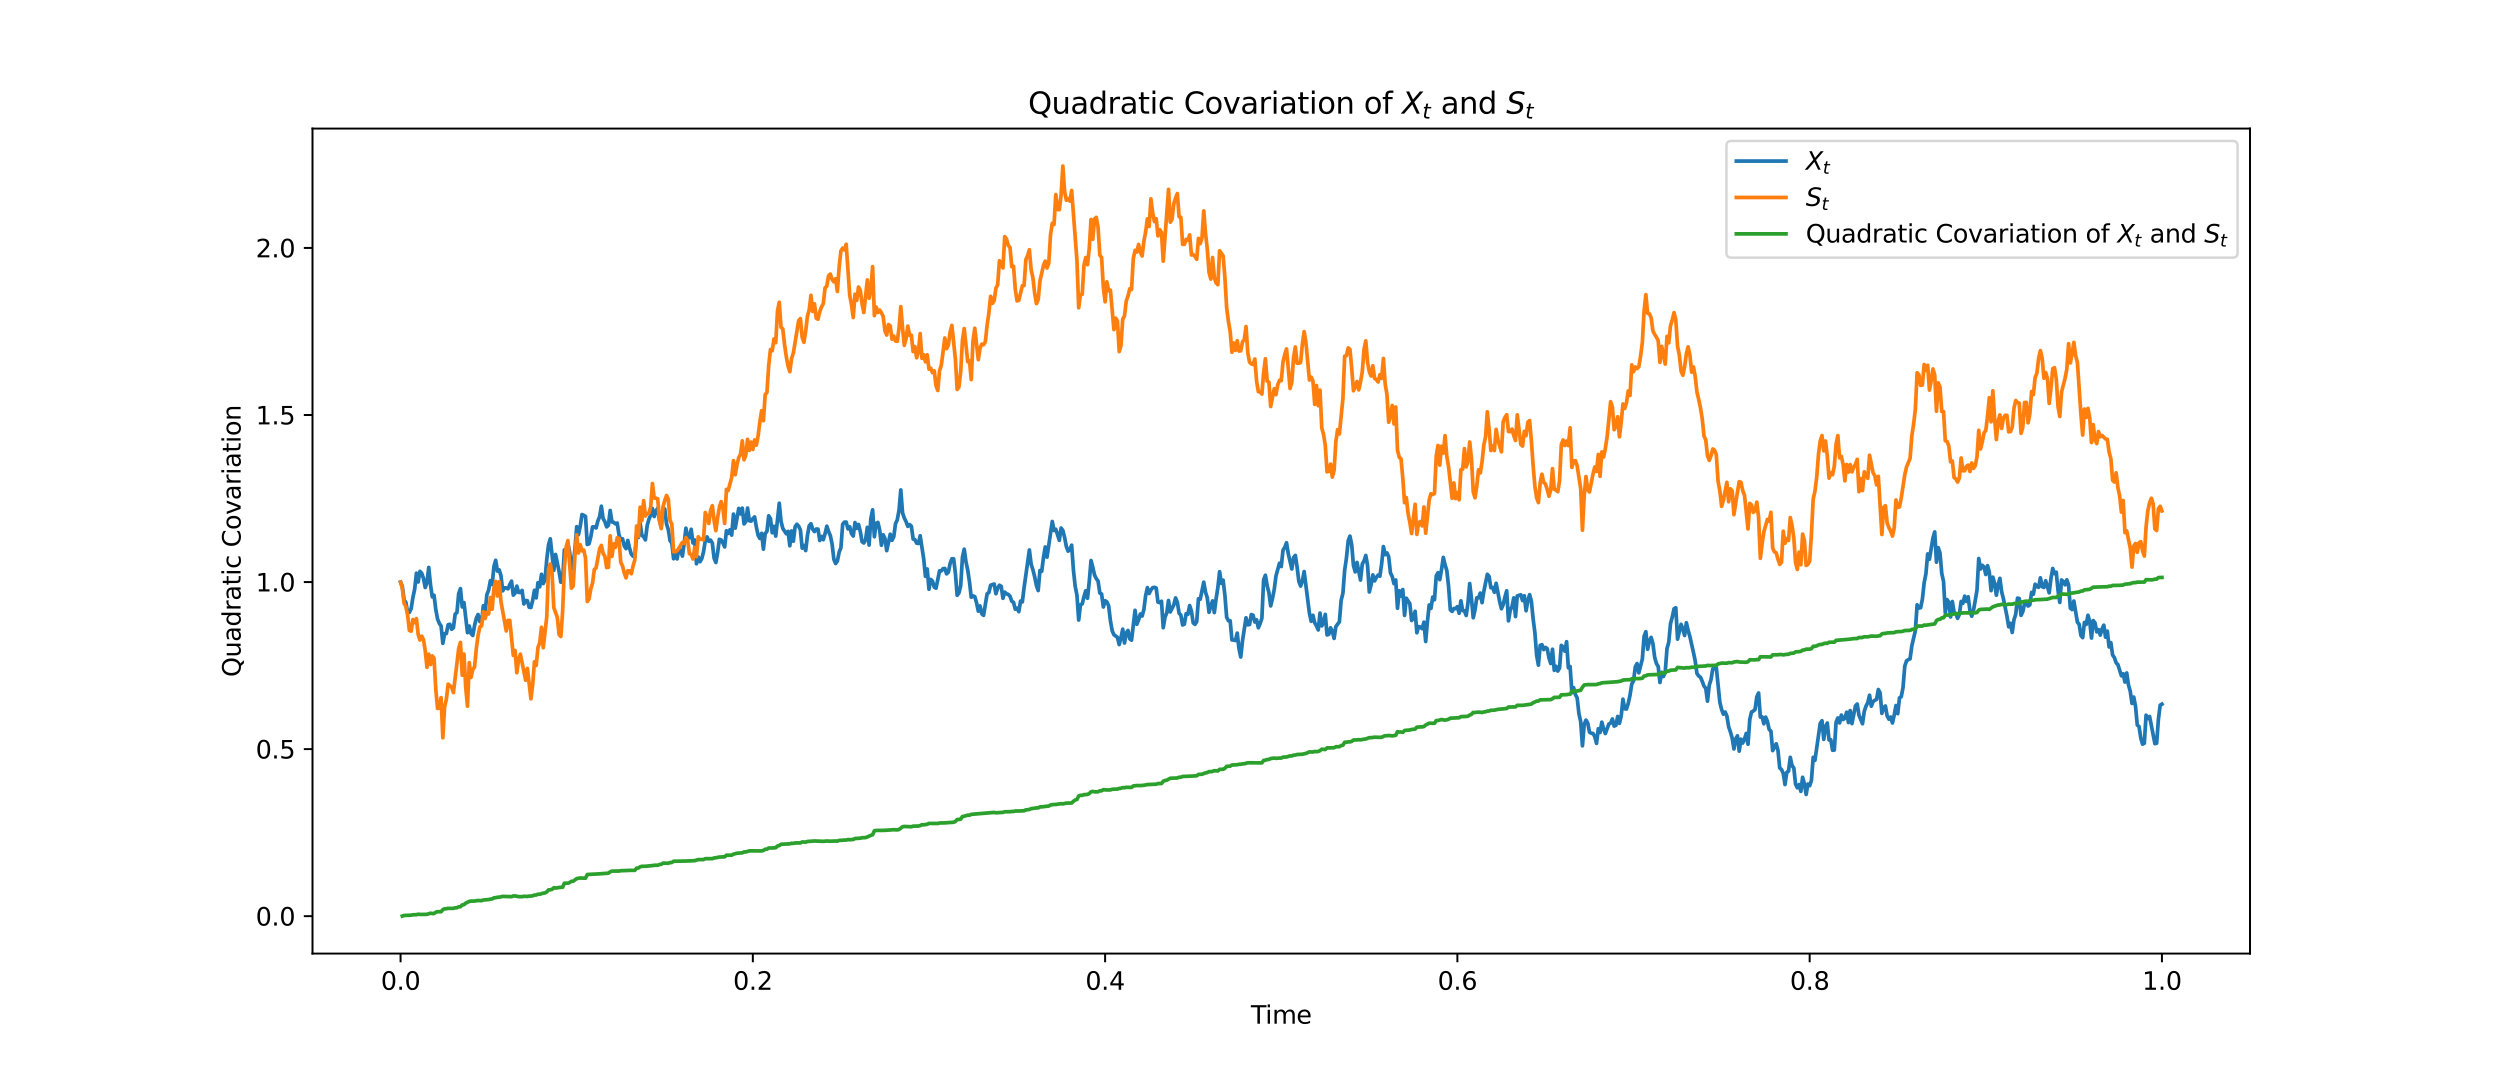 <?xml version="1.0" encoding="utf-8" standalone="no"?>
<!DOCTYPE svg PUBLIC "-//W3C//DTD SVG 1.1//EN"
  "http://www.w3.org/Graphics/SVG/1.1/DTD/svg11.dtd">
<svg xmlns:xlink="http://www.w3.org/1999/xlink" width="1008pt" height="432pt" viewBox="0 0 1008 432" xmlns="http://www.w3.org/2000/svg" version="1.1">
 <defs>
  <style type="text/css">*{stroke-linejoin: round; stroke-linecap: butt}</style>
 </defs>
 <g id="figure_1">
  <g id="patch_1">
   <path d="M 0 432 
L 1008 432 
L 1008 0 
L 0 0 
z
" style="fill: #ffffff"/>
  </g>
  <g id="axes_1">
   <g id="patch_2">
    <path d="M 126 384.48 
L 907.2 384.48 
L 907.2 51.84 
L 126 51.84 
z
" style="fill: #ffffff"/>
   </g>
   <g id="matplotlib.axis_1">
    <g id="xtick_1">
     <g id="line2d_1">
      <defs>
       <path id="m0925d60e7c" d="M 0 0 
L 0 3.5 
" style="stroke: #000000; stroke-width: 0.8"/>
      </defs>
      <g>
       <use xlink:href="#m0925d60e7c" x="161.509" y="384.48" style="stroke: #000000; stroke-width: 0.8"/>
      </g>
     </g>
     <g id="text_1">
      <!-- 0.0 -->
      <g transform="translate(153.558 399.078)scale(0.1 -0.1)">
       <defs>
        <path id="DejaVuSans-30" d="M 2034 4250 
Q 1547 4250 1301 3770 
Q 1056 3291 1056 2328 
Q 1056 1369 1301 889 
Q 1547 409 2034 409 
Q 2525 409 2770 889 
Q 3016 1369 3016 2328 
Q 3016 3291 2770 3770 
Q 2525 4250 2034 4250 
z
M 2034 4750 
Q 2819 4750 3233 4129 
Q 3647 3509 3647 2328 
Q 3647 1150 3233 529 
Q 2819 -91 2034 -91 
Q 1250 -91 836 529 
Q 422 1150 422 2328 
Q 422 3509 836 4129 
Q 1250 4750 2034 4750 
z
" transform="scale(0.016)"/>
        <path id="DejaVuSans-2e" d="M 684 794 
L 1344 794 
L 1344 0 
L 684 0 
L 684 794 
z
" transform="scale(0.016)"/>
       </defs>
       <use xlink:href="#DejaVuSans-30"/>
       <use xlink:href="#DejaVuSans-2e" x="63.623"/>
       <use xlink:href="#DejaVuSans-30" x="95.41"/>
      </g>
     </g>
    </g>
    <g id="xtick_2">
     <g id="line2d_2">
      <g>
       <use xlink:href="#m0925d60e7c" x="303.545" y="384.48" style="stroke: #000000; stroke-width: 0.8"/>
      </g>
     </g>
     <g id="text_2">
      <!-- 0.2 -->
      <g transform="translate(295.594 399.078)scale(0.1 -0.1)">
       <defs>
        <path id="DejaVuSans-32" d="M 1228 531 
L 3431 531 
L 3431 0 
L 469 0 
L 469 531 
Q 828 903 1448 1529 
Q 2069 2156 2228 2338 
Q 2531 2678 2651 2914 
Q 2772 3150 2772 3378 
Q 2772 3750 2511 3984 
Q 2250 4219 1831 4219 
Q 1534 4219 1204 4116 
Q 875 4013 500 3803 
L 500 4441 
Q 881 4594 1212 4672 
Q 1544 4750 1819 4750 
Q 2544 4750 2975 4387 
Q 3406 4025 3406 3419 
Q 3406 3131 3298 2873 
Q 3191 2616 2906 2266 
Q 2828 2175 2409 1742 
Q 1991 1309 1228 531 
z
" transform="scale(0.016)"/>
       </defs>
       <use xlink:href="#DejaVuSans-30"/>
       <use xlink:href="#DejaVuSans-2e" x="63.623"/>
       <use xlink:href="#DejaVuSans-32" x="95.41"/>
      </g>
     </g>
    </g>
    <g id="xtick_3">
     <g id="line2d_3">
      <g>
       <use xlink:href="#m0925d60e7c" x="445.582" y="384.48" style="stroke: #000000; stroke-width: 0.8"/>
      </g>
     </g>
     <g id="text_3">
      <!-- 0.4 -->
      <g transform="translate(437.63 399.078)scale(0.1 -0.1)">
       <defs>
        <path id="DejaVuSans-34" d="M 2419 4116 
L 825 1625 
L 2419 1625 
L 2419 4116 
z
M 2253 4666 
L 3047 4666 
L 3047 1625 
L 3713 1625 
L 3713 1100 
L 3047 1100 
L 3047 0 
L 2419 0 
L 2419 1100 
L 313 1100 
L 313 1709 
L 2253 4666 
z
" transform="scale(0.016)"/>
       </defs>
       <use xlink:href="#DejaVuSans-30"/>
       <use xlink:href="#DejaVuSans-2e" x="63.623"/>
       <use xlink:href="#DejaVuSans-34" x="95.41"/>
      </g>
     </g>
    </g>
    <g id="xtick_4">
     <g id="line2d_4">
      <g>
       <use xlink:href="#m0925d60e7c" x="587.618" y="384.48" style="stroke: #000000; stroke-width: 0.8"/>
      </g>
     </g>
     <g id="text_4">
      <!-- 0.6 -->
      <g transform="translate(579.667 399.078)scale(0.1 -0.1)">
       <defs>
        <path id="DejaVuSans-36" d="M 2113 2584 
Q 1688 2584 1439 2293 
Q 1191 2003 1191 1497 
Q 1191 994 1439 701 
Q 1688 409 2113 409 
Q 2538 409 2786 701 
Q 3034 994 3034 1497 
Q 3034 2003 2786 2293 
Q 2538 2584 2113 2584 
z
M 3366 4563 
L 3366 3988 
Q 3128 4100 2886 4159 
Q 2644 4219 2406 4219 
Q 1781 4219 1451 3797 
Q 1122 3375 1075 2522 
Q 1259 2794 1537 2939 
Q 1816 3084 2150 3084 
Q 2853 3084 3261 2657 
Q 3669 2231 3669 1497 
Q 3669 778 3244 343 
Q 2819 -91 2113 -91 
Q 1303 -91 875 529 
Q 447 1150 447 2328 
Q 447 3434 972 4092 
Q 1497 4750 2381 4750 
Q 2619 4750 2861 4703 
Q 3103 4656 3366 4563 
z
" transform="scale(0.016)"/>
       </defs>
       <use xlink:href="#DejaVuSans-30"/>
       <use xlink:href="#DejaVuSans-2e" x="63.623"/>
       <use xlink:href="#DejaVuSans-36" x="95.41"/>
      </g>
     </g>
    </g>
    <g id="xtick_5">
     <g id="line2d_5">
      <g>
       <use xlink:href="#m0925d60e7c" x="729.655" y="384.48" style="stroke: #000000; stroke-width: 0.8"/>
      </g>
     </g>
     <g id="text_5">
      <!-- 0.8 -->
      <g transform="translate(721.703 399.078)scale(0.1 -0.1)">
       <defs>
        <path id="DejaVuSans-38" d="M 2034 2216 
Q 1584 2216 1326 1975 
Q 1069 1734 1069 1313 
Q 1069 891 1326 650 
Q 1584 409 2034 409 
Q 2484 409 2743 651 
Q 3003 894 3003 1313 
Q 3003 1734 2745 1975 
Q 2488 2216 2034 2216 
z
M 1403 2484 
Q 997 2584 770 2862 
Q 544 3141 544 3541 
Q 544 4100 942 4425 
Q 1341 4750 2034 4750 
Q 2731 4750 3128 4425 
Q 3525 4100 3525 3541 
Q 3525 3141 3298 2862 
Q 3072 2584 2669 2484 
Q 3125 2378 3379 2068 
Q 3634 1759 3634 1313 
Q 3634 634 3220 271 
Q 2806 -91 2034 -91 
Q 1263 -91 848 271 
Q 434 634 434 1313 
Q 434 1759 690 2068 
Q 947 2378 1403 2484 
z
M 1172 3481 
Q 1172 3119 1398 2916 
Q 1625 2713 2034 2713 
Q 2441 2713 2670 2916 
Q 2900 3119 2900 3481 
Q 2900 3844 2670 4047 
Q 2441 4250 2034 4250 
Q 1625 4250 1398 4047 
Q 1172 3844 1172 3481 
z
" transform="scale(0.016)"/>
       </defs>
       <use xlink:href="#DejaVuSans-30"/>
       <use xlink:href="#DejaVuSans-2e" x="63.623"/>
       <use xlink:href="#DejaVuSans-38" x="95.41"/>
      </g>
     </g>
    </g>
    <g id="xtick_6">
     <g id="line2d_6">
      <g>
       <use xlink:href="#m0925d60e7c" x="871.691" y="384.48" style="stroke: #000000; stroke-width: 0.8"/>
      </g>
     </g>
     <g id="text_6">
      <!-- 1.0 -->
      <g transform="translate(863.739 399.078)scale(0.1 -0.1)">
       <defs>
        <path id="DejaVuSans-31" d="M 794 531 
L 1825 531 
L 1825 4091 
L 703 3866 
L 703 4441 
L 1819 4666 
L 2450 4666 
L 2450 531 
L 3481 531 
L 3481 0 
L 794 0 
L 794 531 
z
" transform="scale(0.016)"/>
       </defs>
       <use xlink:href="#DejaVuSans-31"/>
       <use xlink:href="#DejaVuSans-2e" x="63.623"/>
       <use xlink:href="#DejaVuSans-30" x="95.41"/>
      </g>
     </g>
    </g>
    <g id="text_7">
     <!-- Time -->
     <g transform="translate(504.366 412.757)scale(0.1 -0.1)">
      <defs>
       <path id="DejaVuSans-54" d="M -19 4666 
L 3928 4666 
L 3928 4134 
L 2272 4134 
L 2272 0 
L 1638 0 
L 1638 4134 
L -19 4134 
L -19 4666 
z
" transform="scale(0.016)"/>
       <path id="DejaVuSans-69" d="M 603 3500 
L 1178 3500 
L 1178 0 
L 603 0 
L 603 3500 
z
M 603 4863 
L 1178 4863 
L 1178 4134 
L 603 4134 
L 603 4863 
z
" transform="scale(0.016)"/>
       <path id="DejaVuSans-6d" d="M 3328 2828 
Q 3544 3216 3844 3400 
Q 4144 3584 4550 3584 
Q 5097 3584 5394 3201 
Q 5691 2819 5691 2113 
L 5691 0 
L 5113 0 
L 5113 2094 
Q 5113 2597 4934 2840 
Q 4756 3084 4391 3084 
Q 3944 3084 3684 2787 
Q 3425 2491 3425 1978 
L 3425 0 
L 2847 0 
L 2847 2094 
Q 2847 2600 2669 2842 
Q 2491 3084 2119 3084 
Q 1678 3084 1418 2786 
Q 1159 2488 1159 1978 
L 1159 0 
L 581 0 
L 581 3500 
L 1159 3500 
L 1159 2956 
Q 1356 3278 1631 3431 
Q 1906 3584 2284 3584 
Q 2666 3584 2933 3390 
Q 3200 3197 3328 2828 
z
" transform="scale(0.016)"/>
       <path id="DejaVuSans-65" d="M 3597 1894 
L 3597 1613 
L 953 1613 
Q 991 1019 1311 708 
Q 1631 397 2203 397 
Q 2534 397 2845 478 
Q 3156 559 3463 722 
L 3463 178 
Q 3153 47 2828 -22 
Q 2503 -91 2169 -91 
Q 1331 -91 842 396 
Q 353 884 353 1716 
Q 353 2575 817 3079 
Q 1281 3584 2069 3584 
Q 2775 3584 3186 3129 
Q 3597 2675 3597 1894 
z
M 3022 2063 
Q 3016 2534 2758 2815 
Q 2500 3097 2075 3097 
Q 1594 3097 1305 2825 
Q 1016 2553 972 2059 
L 3022 2063 
z
" transform="scale(0.016)"/>
      </defs>
      <use xlink:href="#DejaVuSans-54"/>
      <use xlink:href="#DejaVuSans-69" x="57.959"/>
      <use xlink:href="#DejaVuSans-6d" x="85.742"/>
      <use xlink:href="#DejaVuSans-65" x="183.154"/>
     </g>
    </g>
   </g>
   <g id="matplotlib.axis_2">
    <g id="ytick_1">
     <g id="line2d_7">
      <defs>
       <path id="mc964daa5d2" d="M 0 0 
L -3.5 0 
" style="stroke: #000000; stroke-width: 0.8"/>
      </defs>
      <g>
       <use xlink:href="#mc964daa5d2" x="126" y="369.395" style="stroke: #000000; stroke-width: 0.8"/>
      </g>
     </g>
     <g id="text_8">
      <!-- 0.0 -->
      <g transform="translate(103.097 373.194)scale(0.1 -0.1)">
       <use xlink:href="#DejaVuSans-30"/>
       <use xlink:href="#DejaVuSans-2e" x="63.623"/>
       <use xlink:href="#DejaVuSans-30" x="95.41"/>
      </g>
     </g>
    </g>
    <g id="ytick_2">
     <g id="line2d_8">
      <g>
       <use xlink:href="#mc964daa5d2" x="126" y="302.038" style="stroke: #000000; stroke-width: 0.8"/>
      </g>
     </g>
     <g id="text_9">
      <!-- 0.5 -->
      <g transform="translate(103.097 305.838)scale(0.1 -0.1)">
       <defs>
        <path id="DejaVuSans-35" d="M 691 4666 
L 3169 4666 
L 3169 4134 
L 1269 4134 
L 1269 2991 
Q 1406 3038 1543 3061 
Q 1681 3084 1819 3084 
Q 2600 3084 3056 2656 
Q 3513 2228 3513 1497 
Q 3513 744 3044 326 
Q 2575 -91 1722 -91 
Q 1428 -91 1123 -41 
Q 819 9 494 109 
L 494 744 
Q 775 591 1075 516 
Q 1375 441 1709 441 
Q 2250 441 2565 725 
Q 2881 1009 2881 1497 
Q 2881 1984 2565 2268 
Q 2250 2553 1709 2553 
Q 1456 2553 1204 2497 
Q 953 2441 691 2322 
L 691 4666 
z
" transform="scale(0.016)"/>
       </defs>
       <use xlink:href="#DejaVuSans-30"/>
       <use xlink:href="#DejaVuSans-2e" x="63.623"/>
       <use xlink:href="#DejaVuSans-35" x="95.41"/>
      </g>
     </g>
    </g>
    <g id="ytick_3">
     <g id="line2d_9">
      <g>
       <use xlink:href="#mc964daa5d2" x="126" y="234.682" style="stroke: #000000; stroke-width: 0.8"/>
      </g>
     </g>
     <g id="text_10">
      <!-- 1.0 -->
      <g transform="translate(103.097 238.481)scale(0.1 -0.1)">
       <use xlink:href="#DejaVuSans-31"/>
       <use xlink:href="#DejaVuSans-2e" x="63.623"/>
       <use xlink:href="#DejaVuSans-30" x="95.41"/>
      </g>
     </g>
    </g>
    <g id="ytick_4">
     <g id="line2d_10">
      <g>
       <use xlink:href="#mc964daa5d2" x="126" y="167.326" style="stroke: #000000; stroke-width: 0.8"/>
      </g>
     </g>
     <g id="text_11">
      <!-- 1.5 -->
      <g transform="translate(103.097 171.125)scale(0.1 -0.1)">
       <use xlink:href="#DejaVuSans-31"/>
       <use xlink:href="#DejaVuSans-2e" x="63.623"/>
       <use xlink:href="#DejaVuSans-35" x="95.41"/>
      </g>
     </g>
    </g>
    <g id="ytick_5">
     <g id="line2d_11">
      <g>
       <use xlink:href="#mc964daa5d2" x="126" y="99.97" style="stroke: #000000; stroke-width: 0.8"/>
      </g>
     </g>
     <g id="text_12">
      <!-- 2.0 -->
      <g transform="translate(103.097 103.769)scale(0.1 -0.1)">
       <use xlink:href="#DejaVuSans-32"/>
       <use xlink:href="#DejaVuSans-2e" x="63.623"/>
       <use xlink:href="#DejaVuSans-30" x="95.41"/>
      </g>
     </g>
    </g>
    <g id="text_13">
     <!-- Quadratic Covariation -->
     <g transform="translate(97.017 272.97)rotate(-90)scale(0.1 -0.1)">
      <defs>
       <path id="DejaVuSans-51" d="M 2522 4238 
Q 1834 4238 1429 3725 
Q 1025 3213 1025 2328 
Q 1025 1447 1429 934 
Q 1834 422 2522 422 
Q 3209 422 3611 934 
Q 4013 1447 4013 2328 
Q 4013 3213 3611 3725 
Q 3209 4238 2522 4238 
z
M 3406 84 
L 4238 -825 
L 3475 -825 
L 2784 -78 
Q 2681 -84 2626 -87 
Q 2572 -91 2522 -91 
Q 1538 -91 948 567 
Q 359 1225 359 2328 
Q 359 3434 948 4092 
Q 1538 4750 2522 4750 
Q 3503 4750 4090 4092 
Q 4678 3434 4678 2328 
Q 4678 1516 4351 937 
Q 4025 359 3406 84 
z
" transform="scale(0.016)"/>
       <path id="DejaVuSans-75" d="M 544 1381 
L 544 3500 
L 1119 3500 
L 1119 1403 
Q 1119 906 1312 657 
Q 1506 409 1894 409 
Q 2359 409 2629 706 
Q 2900 1003 2900 1516 
L 2900 3500 
L 3475 3500 
L 3475 0 
L 2900 0 
L 2900 538 
Q 2691 219 2414 64 
Q 2138 -91 1772 -91 
Q 1169 -91 856 284 
Q 544 659 544 1381 
z
M 1991 3584 
L 1991 3584 
z
" transform="scale(0.016)"/>
       <path id="DejaVuSans-61" d="M 2194 1759 
Q 1497 1759 1228 1600 
Q 959 1441 959 1056 
Q 959 750 1161 570 
Q 1363 391 1709 391 
Q 2188 391 2477 730 
Q 2766 1069 2766 1631 
L 2766 1759 
L 2194 1759 
z
M 3341 1997 
L 3341 0 
L 2766 0 
L 2766 531 
Q 2569 213 2275 61 
Q 1981 -91 1556 -91 
Q 1019 -91 701 211 
Q 384 513 384 1019 
Q 384 1609 779 1909 
Q 1175 2209 1959 2209 
L 2766 2209 
L 2766 2266 
Q 2766 2663 2505 2880 
Q 2244 3097 1772 3097 
Q 1472 3097 1187 3025 
Q 903 2953 641 2809 
L 641 3341 
Q 956 3463 1253 3523 
Q 1550 3584 1831 3584 
Q 2591 3584 2966 3190 
Q 3341 2797 3341 1997 
z
" transform="scale(0.016)"/>
       <path id="DejaVuSans-64" d="M 2906 2969 
L 2906 4863 
L 3481 4863 
L 3481 0 
L 2906 0 
L 2906 525 
Q 2725 213 2448 61 
Q 2172 -91 1784 -91 
Q 1150 -91 751 415 
Q 353 922 353 1747 
Q 353 2572 751 3078 
Q 1150 3584 1784 3584 
Q 2172 3584 2448 3432 
Q 2725 3281 2906 2969 
z
M 947 1747 
Q 947 1113 1208 752 
Q 1469 391 1925 391 
Q 2381 391 2643 752 
Q 2906 1113 2906 1747 
Q 2906 2381 2643 2742 
Q 2381 3103 1925 3103 
Q 1469 3103 1208 2742 
Q 947 2381 947 1747 
z
" transform="scale(0.016)"/>
       <path id="DejaVuSans-72" d="M 2631 2963 
Q 2534 3019 2420 3045 
Q 2306 3072 2169 3072 
Q 1681 3072 1420 2755 
Q 1159 2438 1159 1844 
L 1159 0 
L 581 0 
L 581 3500 
L 1159 3500 
L 1159 2956 
Q 1341 3275 1631 3429 
Q 1922 3584 2338 3584 
Q 2397 3584 2469 3576 
Q 2541 3569 2628 3553 
L 2631 2963 
z
" transform="scale(0.016)"/>
       <path id="DejaVuSans-74" d="M 1172 4494 
L 1172 3500 
L 2356 3500 
L 2356 3053 
L 1172 3053 
L 1172 1153 
Q 1172 725 1289 603 
Q 1406 481 1766 481 
L 2356 481 
L 2356 0 
L 1766 0 
Q 1100 0 847 248 
Q 594 497 594 1153 
L 594 3053 
L 172 3053 
L 172 3500 
L 594 3500 
L 594 4494 
L 1172 4494 
z
" transform="scale(0.016)"/>
       <path id="DejaVuSans-63" d="M 3122 3366 
L 3122 2828 
Q 2878 2963 2633 3030 
Q 2388 3097 2138 3097 
Q 1578 3097 1268 2742 
Q 959 2388 959 1747 
Q 959 1106 1268 751 
Q 1578 397 2138 397 
Q 2388 397 2633 464 
Q 2878 531 3122 666 
L 3122 134 
Q 2881 22 2623 -34 
Q 2366 -91 2075 -91 
Q 1284 -91 818 406 
Q 353 903 353 1747 
Q 353 2603 823 3093 
Q 1294 3584 2113 3584 
Q 2378 3584 2631 3529 
Q 2884 3475 3122 3366 
z
" transform="scale(0.016)"/>
       <path id="DejaVuSans-20" transform="scale(0.016)"/>
       <path id="DejaVuSans-43" d="M 4122 4306 
L 4122 3641 
Q 3803 3938 3442 4084 
Q 3081 4231 2675 4231 
Q 1875 4231 1450 3742 
Q 1025 3253 1025 2328 
Q 1025 1406 1450 917 
Q 1875 428 2675 428 
Q 3081 428 3442 575 
Q 3803 722 4122 1019 
L 4122 359 
Q 3791 134 3420 21 
Q 3050 -91 2638 -91 
Q 1578 -91 968 557 
Q 359 1206 359 2328 
Q 359 3453 968 4101 
Q 1578 4750 2638 4750 
Q 3056 4750 3426 4639 
Q 3797 4528 4122 4306 
z
" transform="scale(0.016)"/>
       <path id="DejaVuSans-6f" d="M 1959 3097 
Q 1497 3097 1228 2736 
Q 959 2375 959 1747 
Q 959 1119 1226 758 
Q 1494 397 1959 397 
Q 2419 397 2687 759 
Q 2956 1122 2956 1747 
Q 2956 2369 2687 2733 
Q 2419 3097 1959 3097 
z
M 1959 3584 
Q 2709 3584 3137 3096 
Q 3566 2609 3566 1747 
Q 3566 888 3137 398 
Q 2709 -91 1959 -91 
Q 1206 -91 779 398 
Q 353 888 353 1747 
Q 353 2609 779 3096 
Q 1206 3584 1959 3584 
z
" transform="scale(0.016)"/>
       <path id="DejaVuSans-76" d="M 191 3500 
L 800 3500 
L 1894 563 
L 2988 3500 
L 3597 3500 
L 2284 0 
L 1503 0 
L 191 3500 
z
" transform="scale(0.016)"/>
       <path id="DejaVuSans-6e" d="M 3513 2113 
L 3513 0 
L 2938 0 
L 2938 2094 
Q 2938 2591 2744 2837 
Q 2550 3084 2163 3084 
Q 1697 3084 1428 2787 
Q 1159 2491 1159 1978 
L 1159 0 
L 581 0 
L 581 3500 
L 1159 3500 
L 1159 2956 
Q 1366 3272 1645 3428 
Q 1925 3584 2291 3584 
Q 2894 3584 3203 3211 
Q 3513 2838 3513 2113 
z
" transform="scale(0.016)"/>
      </defs>
      <use xlink:href="#DejaVuSans-51"/>
      <use xlink:href="#DejaVuSans-75" x="78.711"/>
      <use xlink:href="#DejaVuSans-61" x="142.09"/>
      <use xlink:href="#DejaVuSans-64" x="203.369"/>
      <use xlink:href="#DejaVuSans-72" x="266.846"/>
      <use xlink:href="#DejaVuSans-61" x="307.959"/>
      <use xlink:href="#DejaVuSans-74" x="369.238"/>
      <use xlink:href="#DejaVuSans-69" x="408.447"/>
      <use xlink:href="#DejaVuSans-63" x="436.23"/>
      <use xlink:href="#DejaVuSans-20" x="491.211"/>
      <use xlink:href="#DejaVuSans-43" x="522.998"/>
      <use xlink:href="#DejaVuSans-6f" x="592.822"/>
      <use xlink:href="#DejaVuSans-76" x="654.004"/>
      <use xlink:href="#DejaVuSans-61" x="713.184"/>
      <use xlink:href="#DejaVuSans-72" x="774.463"/>
      <use xlink:href="#DejaVuSans-69" x="815.576"/>
      <use xlink:href="#DejaVuSans-61" x="843.359"/>
      <use xlink:href="#DejaVuSans-74" x="904.639"/>
      <use xlink:href="#DejaVuSans-69" x="943.848"/>
      <use xlink:href="#DejaVuSans-6f" x="971.631"/>
      <use xlink:href="#DejaVuSans-6e" x="1032.812"/>
     </g>
    </g>
   </g>
   <g id="line2d_12">
    <path d="M 161.509 234.682 
L 162.219 236.51 
L 162.929 241.922 
L 163.64 242.872 
L 164.35 246.876 
L 165.06 246.902 
L 165.77 245.435 
L 166.48 240.905 
L 167.191 237.579 
L 167.901 231.096 
L 168.611 234.658 
L 169.321 230.379 
L 170.031 231.116 
L 170.741 233.172 
L 171.452 236.876 
L 172.162 234.88 
L 172.872 228.801 
L 173.582 235.81 
L 174.292 240.648 
L 175.003 240.017 
L 175.713 245.751 
L 176.423 249.58 
L 177.133 251.335 
L 177.843 252.387 
L 178.553 259.396 
L 179.264 255.494 
L 179.974 255.435 
L 180.684 251.907 
L 181.394 251.71 
L 182.104 253.724 
L 182.815 253.123 
L 183.525 247.618 
L 184.235 246.991 
L 184.945 239.32 
L 185.655 237.33 
L 186.365 244.701 
L 187.076 242.968 
L 188.496 255.096 
L 189.206 252.415 
L 189.916 255.441 
L 190.627 256.21 
L 191.337 252.256 
L 192.047 249.234 
L 192.757 247.773 
L 193.467 250.623 
L 194.177 250.716 
L 194.888 244.228 
L 195.598 246.761 
L 196.308 239.776 
L 197.018 237.916 
L 197.728 234.106 
L 198.439 235.672 
L 199.149 228.4 
L 199.859 225.918 
L 200.569 230.27 
L 201.279 229.785 
L 201.989 232.133 
L 202.7 238.209 
L 203.41 236.981 
L 204.12 237.054 
L 204.83 237.414 
L 205.54 235.661 
L 206.251 234.32 
L 206.961 239.964 
L 207.671 239.142 
L 208.381 236.322 
L 209.091 238.849 
L 209.801 238.891 
L 210.512 238.052 
L 211.222 243.519 
L 211.932 242.111 
L 212.642 242.219 
L 213.352 244.817 
L 214.063 244.959 
L 214.773 242.05 
L 215.483 238.014 
L 216.193 241.062 
L 216.903 234.961 
L 217.613 236.606 
L 218.324 231.568 
L 219.034 235.306 
L 219.744 233.806 
L 220.454 225.543 
L 221.164 219.684 
L 221.875 217.252 
L 223.295 229.954 
L 224.005 223.558 
L 225.425 230.478 
L 226.136 234.751 
L 226.846 233.951 
L 227.556 221.718 
L 228.266 222.427 
L 228.976 219.032 
L 229.687 222.656 
L 230.397 229.547 
L 231.107 226.966 
L 231.817 221.516 
L 232.527 212.353 
L 233.237 215.558 
L 233.948 212.207 
L 234.658 207.472 
L 235.368 207.768 
L 236.078 208.247 
L 236.788 219.527 
L 237.499 219.254 
L 238.209 216.437 
L 238.919 212.466 
L 239.629 212.412 
L 240.339 212.87 
L 241.049 210.066 
L 241.76 208.348 
L 242.47 204.097 
L 243.18 209.105 
L 243.89 210.313 
L 244.6 212.431 
L 245.311 211.758 
L 246.021 205.823 
L 246.731 210.436 
L 247.441 210.585 
L 248.151 211.224 
L 248.861 210.896 
L 249.572 215.672 
L 250.282 217.616 
L 250.992 217.232 
L 251.702 220.152 
L 252.412 221.223 
L 253.123 217.907 
L 253.833 221.011 
L 254.543 223.449 
L 255.253 224.248 
L 255.963 224.619 
L 256.673 215.695 
L 257.384 216.721 
L 258.094 211.028 
L 258.804 215.819 
L 259.514 216.387 
L 260.224 217.682 
L 260.935 211.948 
L 261.645 209.348 
L 262.355 207.727 
L 263.065 205.023 
L 263.775 208.244 
L 264.485 206.139 
L 265.196 204.873 
L 265.906 209.713 
L 266.616 212.49 
L 267.326 204.82 
L 268.036 205.258 
L 268.747 211.24 
L 269.457 213.546 
L 270.167 218.001 
L 270.877 218.99 
L 271.587 225.278 
L 272.297 223.433 
L 273.008 225.352 
L 273.718 221.159 
L 274.428 221.91 
L 275.138 224.213 
L 275.848 219.118 
L 276.559 212.957 
L 277.269 216.663 
L 277.979 216.882 
L 278.689 213.401 
L 279.399 218.926 
L 280.109 217.719 
L 280.82 227.314 
L 281.53 224.588 
L 282.24 226.494 
L 282.95 225.238 
L 283.66 222.502 
L 284.371 218.008 
L 285.081 216.484 
L 285.791 218.265 
L 286.501 217.781 
L 287.211 218.976 
L 287.921 225.047 
L 288.632 226.802 
L 289.342 222.83 
L 290.052 217.458 
L 290.762 217.72 
L 291.472 218.921 
L 292.183 220.516 
L 292.893 214.004 
L 293.603 215.088 
L 294.313 213.605 
L 295.023 215.76 
L 295.733 207.291 
L 296.444 212.947 
L 297.864 204.993 
L 298.574 207.211 
L 299.284 204.878 
L 299.995 211.239 
L 300.705 210.331 
L 301.415 204.84 
L 302.125 209.96 
L 302.835 210.121 
L 303.545 209.12 
L 304.256 208.426 
L 304.966 212.513 
L 305.676 215.85 
L 306.386 217.116 
L 307.096 215.041 
L 307.807 221.415 
L 308.517 215.156 
L 309.227 214.232 
L 309.937 207.98 
L 310.647 209.075 
L 311.357 214.795 
L 312.068 212.22 
L 312.778 216.149 
L 314.198 202.895 
L 314.908 210.167 
L 315.619 213.047 
L 317.039 215.22 
L 317.749 214.241 
L 318.459 220.056 
L 319.169 214.09 
L 319.88 218.21 
L 320.59 212.368 
L 321.3 211.383 
L 322.01 212.165 
L 322.72 213.655 
L 323.431 221.008 
L 324.141 219.93 
L 324.851 221.989 
L 325.561 215.904 
L 326.271 211.982 
L 326.981 211.186 
L 327.692 213.401 
L 328.402 214.344 
L 329.112 213.309 
L 329.822 213.34 
L 330.532 217.929 
L 331.243 216.276 
L 331.953 217.599 
L 332.663 215.168 
L 333.373 212.154 
L 334.083 214.309 
L 334.793 215.989 
L 335.504 219.372 
L 336.214 225.519 
L 336.924 227.213 
L 337.634 226.181 
L 338.344 222.641 
L 339.055 220.876 
L 339.765 211.402 
L 340.475 210.527 
L 341.185 210.499 
L 341.895 213.242 
L 342.605 212.39 
L 343.316 215.143 
L 344.026 216.127 
L 344.736 210.695 
L 345.446 213.046 
L 346.156 211.452 
L 346.867 214.259 
L 347.577 218.41 
L 348.287 218.931 
L 348.997 217.658 
L 349.707 212.634 
L 350.417 219.776 
L 351.128 209.109 
L 351.838 205.578 
L 352.548 216.412 
L 353.258 211.041 
L 353.968 210.629 
L 354.679 213.662 
L 355.389 219.85 
L 356.099 215.643 
L 356.809 217.115 
L 357.519 222.013 
L 358.94 215.409 
L 359.65 217.846 
L 360.36 216.457 
L 361.07 211.132 
L 361.78 209.609 
L 362.491 205.698 
L 363.201 197.539 
L 363.911 206.789 
L 364.621 208.896 
L 365.331 210.33 
L 366.041 212.227 
L 366.752 211.527 
L 367.462 212.159 
L 368.172 217.304 
L 368.882 217.587 
L 369.592 219 
L 370.303 219.128 
L 371.013 216.031 
L 372.433 225.345 
L 373.143 232.384 
L 373.853 229.422 
L 374.564 237.568 
L 375.274 233.635 
L 375.984 234.305 
L 376.694 236.749 
L 377.404 237.152 
L 378.825 230.162 
L 379.535 230.199 
L 380.245 229.289 
L 380.955 229.194 
L 381.665 231.376 
L 382.376 230.716 
L 383.086 227.215 
L 383.796 225.278 
L 384.506 225.319 
L 385.216 231.173 
L 385.927 240.033 
L 386.637 239.082 
L 387.347 236.153 
L 388.057 224.709 
L 388.767 221.434 
L 389.477 226.529 
L 390.188 229.856 
L 390.898 234.606 
L 391.608 240.818 
L 392.318 240.261 
L 393.028 240.565 
L 393.739 243.007 
L 394.449 246.422 
L 395.159 244.335 
L 395.869 247.497 
L 396.579 248.104 
L 398 239.441 
L 398.71 238.88 
L 399.42 235.97 
L 400.84 235.477 
L 401.551 239.387 
L 402.261 237.144 
L 402.971 235.972 
L 403.681 236.402 
L 404.391 241.228 
L 405.101 238.751 
L 405.812 239.392 
L 406.522 239.683 
L 407.232 240.381 
L 407.942 242.418 
L 408.652 242.858 
L 409.363 245.628 
L 410.073 245.199 
L 410.783 246.623 
L 411.493 242.359 
L 412.203 242.693 
L 412.913 236.897 
L 415.044 221.749 
L 415.754 227.472 
L 416.464 229.713 
L 417.175 232.563 
L 417.885 236.077 
L 418.595 238.113 
L 419.305 230.047 
L 420.015 230.341 
L 420.725 224.846 
L 421.436 220.535 
L 422.146 224.629 
L 424.276 210.255 
L 424.987 213.906 
L 425.697 213.39 
L 427.117 217.861 
L 427.827 212.91 
L 428.537 213.871 
L 429.248 216.673 
L 429.958 220.402 
L 430.668 222.221 
L 431.378 221.638 
L 432.088 219.819 
L 432.799 229.786 
L 433.509 236.346 
L 434.219 239.935 
L 434.929 249.989 
L 435.639 243.857 
L 436.349 243.504 
L 437.06 240.558 
L 437.77 238.199 
L 438.48 241.213 
L 439.19 234.471 
L 439.9 226.003 
L 440.611 228.704 
L 441.321 231.884 
L 442.031 233.33 
L 442.741 234.268 
L 443.451 239.109 
L 444.161 239.503 
L 444.872 244.729 
L 445.582 242.217 
L 446.292 242.679 
L 447.002 244.23 
L 447.712 250.226 
L 448.423 254.308 
L 449.133 255.92 
L 450.553 256.981 
L 451.263 259.89 
L 451.973 257.192 
L 452.684 253.678 
L 453.394 259.266 
L 454.104 255.176 
L 454.814 254.206 
L 455.524 257.589 
L 456.235 258.119 
L 457.655 246.084 
L 458.365 251.703 
L 459.075 249.985 
L 459.785 247.567 
L 460.496 248.385 
L 461.206 245.817 
L 461.916 240.201 
L 462.626 236.936 
L 463.336 239.302 
L 464.047 237.85 
L 464.757 236.952 
L 465.467 236.818 
L 466.177 237.092 
L 466.887 242.755 
L 467.597 243 
L 468.308 242.425 
L 469.018 253.089 
L 469.728 248.851 
L 470.438 247.141 
L 471.148 242.12 
L 471.859 246.724 
L 473.279 243.906 
L 473.989 241.081 
L 474.699 242.792 
L 475.409 247.232 
L 476.12 248.015 
L 476.83 251.987 
L 477.54 251.641 
L 478.25 247.445 
L 478.96 247.682 
L 479.671 244.169 
L 480.381 246.414 
L 481.091 251.125 
L 481.801 251.732 
L 482.511 250.684 
L 483.221 241.425 
L 483.932 241.606 
L 485.352 234.743 
L 486.062 238.753 
L 486.772 241.031 
L 487.483 246.88 
L 488.193 244.346 
L 488.903 242.286 
L 489.613 246.983 
L 490.323 241.524 
L 491.033 236.942 
L 491.744 230.518 
L 492.454 235.244 
L 493.164 233.922 
L 493.874 239.976 
L 494.584 248.833 
L 495.295 250.276 
L 496.005 250.326 
L 496.715 258.036 
L 497.425 258.041 
L 498.135 258.27 
L 498.845 255.28 
L 499.556 261.539 
L 500.266 264.903 
L 500.976 258.358 
L 502.396 249.095 
L 503.107 251.927 
L 503.817 251.812 
L 504.527 247.785 
L 505.237 248.063 
L 505.947 250.805 
L 506.657 249.912 
L 507.368 253.109 
L 508.078 251.429 
L 508.788 249.293 
L 509.498 233.728 
L 510.208 231.938 
L 510.919 236.159 
L 511.629 238.964 
L 512.339 244.306 
L 513.049 241.366 
L 513.759 237.739 
L 514.469 232.229 
L 515.89 227.078 
L 516.6 228.434 
L 517.31 221.832 
L 518.02 220.675 
L 518.731 218.834 
L 519.441 223.309 
L 520.861 229.405 
L 521.571 224.79 
L 522.281 223.94 
L 522.992 228.666 
L 523.702 234.446 
L 524.412 236.292 
L 525.122 234.235 
L 525.832 230.449 
L 527.963 247.276 
L 528.673 250.505 
L 529.383 248.08 
L 530.093 251.12 
L 530.804 252.344 
L 531.514 253.986 
L 532.224 247.197 
L 532.934 252.355 
L 533.644 251.042 
L 534.355 247.718 
L 535.065 256.002 
L 535.775 255.765 
L 536.485 253.135 
L 537.195 254.489 
L 537.905 257.413 
L 538.616 252.628 
L 540.036 250.725 
L 540.746 242.083 
L 541.456 239.224 
L 542.167 229.947 
L 542.877 225.074 
L 543.587 218.098 
L 544.297 216.161 
L 545.007 219.624 
L 545.717 228.065 
L 546.428 230.574 
L 547.138 226.769 
L 548.558 233.876 
L 549.268 227.436 
L 549.979 226.131 
L 550.689 223.952 
L 551.399 227.973 
L 552.109 238.689 
L 552.819 235.748 
L 553.529 231.81 
L 554.24 234.213 
L 554.95 232.78 
L 555.66 231.88 
L 556.37 232.316 
L 557.08 227.319 
L 557.791 220.376 
L 558.501 223.629 
L 559.211 222.931 
L 559.921 224.44 
L 560.631 230.999 
L 561.341 232.44 
L 562.052 235.33 
L 562.762 233.86 
L 563.472 245.249 
L 564.182 238.183 
L 564.892 240.366 
L 565.603 237.715 
L 566.313 248.137 
L 567.023 241.189 
L 568.443 243.388 
L 569.153 250.176 
L 569.864 249.334 
L 570.574 246.478 
L 571.284 255.124 
L 571.994 252.65 
L 572.704 252.816 
L 573.415 253.484 
L 574.125 250.866 
L 574.835 258.657 
L 575.545 250.54 
L 576.255 243.917 
L 576.965 245.304 
L 577.676 240.739 
L 578.386 241.817 
L 579.096 232.179 
L 579.806 230.9 
L 580.516 233.698 
L 581.227 229.638 
L 581.937 224.744 
L 582.647 227.722 
L 583.357 230.054 
L 584.067 236.466 
L 584.777 245.895 
L 585.488 246.498 
L 586.198 245.34 
L 586.908 245.382 
L 587.618 244.613 
L 588.328 247.275 
L 589.039 242.265 
L 589.749 246.202 
L 590.459 246.29 
L 591.169 248.157 
L 591.879 243.131 
L 592.589 235.292 
L 593.3 241.38 
L 594.01 249.075 
L 594.72 245.886 
L 595.43 241.06 
L 596.14 241.047 
L 596.851 239.134 
L 597.561 242.989 
L 598.271 238.485 
L 599.691 231.564 
L 600.401 232.427 
L 601.112 236.971 
L 601.822 236.852 
L 602.532 238.806 
L 603.242 235.187 
L 604.663 242.541 
L 605.373 245.457 
L 606.083 243.78 
L 606.793 240.712 
L 607.503 238.21 
L 608.213 250.334 
L 608.924 246.065 
L 609.634 244.612 
L 610.344 241.067 
L 611.054 248.61 
L 611.764 240.288 
L 613.185 239.807 
L 613.895 242.153 
L 614.605 240.218 
L 615.315 246.261 
L 616.025 242.212 
L 616.736 239.767 
L 617.446 242.387 
L 618.156 249.483 
L 618.866 255.095 
L 619.576 264.231 
L 620.287 268.174 
L 620.997 260.215 
L 621.707 259.934 
L 622.417 261.914 
L 623.127 261.043 
L 623.837 261.499 
L 624.548 265.28 
L 625.258 267.528 
L 625.968 261.781 
L 626.678 270.279 
L 627.388 268.645 
L 628.099 270.575 
L 628.809 269.358 
L 629.519 260.21 
L 630.229 260.894 
L 630.939 262.564 
L 631.649 258.74 
L 632.36 269.252 
L 633.07 268.735 
L 633.78 279.268 
L 634.49 277.269 
L 635.2 280.057 
L 635.911 281.376 
L 636.621 287.735 
L 637.331 290.979 
L 638.041 300.716 
L 638.751 292.089 
L 639.461 290.333 
L 640.172 291.52 
L 640.882 295.203 
L 641.592 295.632 
L 642.302 295.738 
L 643.012 296.98 
L 643.723 299.728 
L 644.433 293.835 
L 645.143 295.336 
L 645.853 291.171 
L 646.563 293.827 
L 647.273 295.756 
L 648.694 291.91 
L 649.404 291.567 
L 650.114 289.883 
L 650.824 292.762 
L 651.535 292.436 
L 652.245 288.858 
L 652.955 291.646 
L 653.665 288.731 
L 654.375 281.915 
L 655.085 285.786 
L 655.796 285.874 
L 656.506 283.622 
L 657.216 280.359 
L 657.926 275.791 
L 658.636 274.541 
L 659.347 268.931 
L 660.057 267.554 
L 660.767 271.281 
L 662.187 265.758 
L 662.897 256.542 
L 663.608 254.688 
L 664.318 261.781 
L 665.028 258.585 
L 665.738 256.995 
L 666.448 259.47 
L 667.159 265.004 
L 667.869 267.544 
L 668.579 268.7 
L 669.289 275.185 
L 669.999 271.059 
L 670.709 272.772 
L 671.42 270.849 
L 672.13 261.525 
L 672.84 258.971 
L 673.55 251.451 
L 674.26 248.806 
L 674.971 245.443 
L 675.681 245.061 
L 676.391 257.697 
L 677.811 251.731 
L 678.521 253.593 
L 679.232 256.224 
L 679.942 251.086 
L 680.652 254.182 
L 681.362 256.655 
L 682.783 263.02 
L 683.493 266.41 
L 684.203 271.534 
L 684.913 272.533 
L 685.623 273.045 
L 686.333 274.685 
L 687.044 276.62 
L 687.754 277.484 
L 688.464 282.701 
L 689.174 276.267 
L 689.884 273.994 
L 690.595 269.658 
L 691.305 269.671 
L 692.015 269.099 
L 693.435 283.122 
L 694.145 286.053 
L 694.856 287.957 
L 695.566 287.095 
L 696.276 288.678 
L 696.986 293.006 
L 697.696 295.094 
L 698.407 297.564 
L 699.117 301.97 
L 699.827 297.903 
L 700.537 296.704 
L 701.247 302.853 
L 701.957 298.028 
L 702.668 299.596 
L 703.378 298.004 
L 704.088 295.706 
L 704.798 300.079 
L 705.508 290.053 
L 706.219 287.088 
L 706.929 286.694 
L 707.639 286.044 
L 708.349 280.937 
L 709.059 279.409 
L 709.769 289.123 
L 710.48 289.043 
L 711.19 291.824 
L 711.9 289.147 
L 712.61 290.807 
L 713.32 294.105 
L 714.031 294.796 
L 714.741 302.648 
L 716.161 299.894 
L 716.871 302.492 
L 717.581 309.616 
L 718.292 310.244 
L 719.002 311.81 
L 719.712 316.323 
L 720.422 311.43 
L 721.132 310.9 
L 721.843 305.351 
L 722.553 308.732 
L 723.263 309.621 
L 723.973 316.208 
L 724.683 317.643 
L 725.393 316.348 
L 726.104 319.08 
L 726.814 313.405 
L 727.524 316.025 
L 728.234 320.326 
L 728.944 316.117 
L 729.655 316.793 
L 730.365 314.665 
L 731.075 305.362 
L 731.785 306.569 
L 733.916 291.66 
L 734.626 290.606 
L 735.336 298.109 
L 736.046 293.001 
L 736.756 291.525 
L 737.467 298.341 
L 738.177 298.258 
L 738.887 302.505 
L 739.597 302.425 
L 740.307 291.222 
L 741.017 289.487 
L 741.728 291.479 
L 742.438 288.325 
L 743.148 290.123 
L 743.858 289.59 
L 744.568 287.159 
L 745.279 291.324 
L 745.989 286.505 
L 746.699 291.756 
L 748.119 284.614 
L 748.829 283.868 
L 749.54 288.374 
L 750.96 291.819 
L 751.67 286.803 
L 752.38 284.696 
L 753.091 283.294 
L 753.801 280.316 
L 754.511 284.736 
L 755.221 282.895 
L 755.931 282.353 
L 756.641 281.961 
L 757.352 278.016 
L 758.062 279.351 
L 758.772 287.644 
L 759.482 285.328 
L 760.192 284.652 
L 760.903 288.656 
L 761.613 289.989 
L 762.323 289.117 
L 763.033 291.503 
L 763.743 288.319 
L 764.453 284.469 
L 765.164 287.748 
L 765.874 281.372 
L 766.584 280.931 
L 767.294 277.222 
L 768.004 268.618 
L 768.715 266.457 
L 769.425 265.97 
L 770.135 265.666 
L 770.845 260.402 
L 772.265 254.311 
L 772.976 243.86 
L 773.686 245.181 
L 774.396 245.016 
L 775.106 241.591 
L 775.816 234.979 
L 776.527 231.379 
L 777.237 223.345 
L 777.947 225.481 
L 779.367 216.904 
L 780.077 214.467 
L 780.788 226.669 
L 781.498 220.822 
L 782.208 222.984 
L 782.918 231.21 
L 783.628 234.419 
L 784.339 247.094 
L 785.049 241.771 
L 785.759 242.837 
L 786.469 248.75 
L 787.179 242.529 
L 787.889 246.838 
L 788.6 247.387 
L 789.31 249.314 
L 790.02 247.707 
L 790.73 242.512 
L 791.44 243.243 
L 792.151 240.373 
L 792.861 242.491 
L 793.571 240.631 
L 794.281 246.266 
L 794.991 248.467 
L 795.701 246.217 
L 797.122 237.984 
L 797.832 225.198 
L 798.542 229.433 
L 799.252 227.938 
L 799.963 228.582 
L 800.673 231.636 
L 801.383 228.055 
L 802.093 230.738 
L 802.803 238.142 
L 803.513 232.711 
L 804.224 235.131 
L 804.934 239.988 
L 805.644 235.837 
L 806.354 233.186 
L 807.064 238.624 
L 807.775 241.425 
L 809.195 248.41 
L 809.905 252.725 
L 810.615 251.32 
L 811.325 254.99 
L 812.036 249.861 
L 812.746 247.65 
L 813.456 241.161 
L 814.166 241.328 
L 814.876 248.123 
L 815.587 246.652 
L 816.297 243.416 
L 817.007 243.218 
L 817.717 244.343 
L 818.427 243.849 
L 819.137 238.847 
L 819.848 239.597 
L 820.558 235.561 
L 821.268 236.488 
L 821.978 236.798 
L 822.688 232.979 
L 823.399 236.544 
L 824.109 236.854 
L 824.819 234.179 
L 826.239 239.021 
L 826.949 233.234 
L 827.66 229.212 
L 828.37 231.289 
L 829.08 230.73 
L 829.79 238.064 
L 830.5 242.887 
L 831.211 233.846 
L 831.921 234.482 
L 832.631 235.8 
L 833.341 233.78 
L 834.051 235.862 
L 834.761 245.194 
L 835.472 245.777 
L 836.182 242.34 
L 837.602 250.864 
L 838.312 251.695 
L 839.023 256.206 
L 839.733 257.099 
L 840.443 250.969 
L 841.153 251.777 
L 841.863 248.077 
L 842.573 250.496 
L 843.284 257.256 
L 843.994 250.224 
L 844.704 251.167 
L 845.414 254.768 
L 846.124 253.875 
L 846.835 256.072 
L 847.545 253.55 
L 848.255 252.081 
L 848.965 256.91 
L 849.675 254.476 
L 850.385 260.857 
L 851.096 259.105 
L 851.806 264.11 
L 852.516 265.129 
L 853.226 267.256 
L 853.936 267.969 
L 855.357 272.493 
L 856.067 271.656 
L 856.777 275.008 
L 857.487 271.336 
L 858.197 276.159 
L 858.908 278.648 
L 859.618 283.622 
L 860.328 281.066 
L 861.038 284.728 
L 861.748 292.337 
L 862.459 292.949 
L 863.169 297.607 
L 863.879 300.053 
L 864.589 299.669 
L 865.299 288.363 
L 866.009 289.719 
L 866.72 288.901 
L 868.85 299.836 
L 869.56 299.678 
L 870.271 289.989 
L 870.981 284.313 
L 871.691 283.904 
L 871.691 283.904 
" clip-path="url(#p540a92ffcd)" style="fill: none; stroke: #1f77b4; stroke-width: 1.5; stroke-linecap: square"/>
   </g>
   <g id="line2d_13">
    <path d="M 161.509 234.682 
L 162.219 237.232 
L 162.929 243.27 
L 163.64 244.466 
L 164.35 248.045 
L 165.06 254.187 
L 165.77 254.497 
L 166.48 249.81 
L 167.191 251.089 
L 167.901 249.438 
L 168.611 255.839 
L 169.321 258.056 
L 170.031 256.478 
L 170.741 257.879 
L 171.452 262.383 
L 172.162 269.082 
L 172.872 263.775 
L 173.582 267.935 
L 174.292 264.45 
L 175.003 265.389 
L 175.713 277.948 
L 176.423 285.655 
L 177.133 285.494 
L 177.843 281.291 
L 178.553 297.476 
L 179.264 284.973 
L 179.974 281.962 
L 180.684 275.853 
L 182.104 277.074 
L 182.815 279.264 
L 184.945 261.503 
L 185.655 259.038 
L 186.365 272.258 
L 187.076 263.702 
L 187.786 277.324 
L 188.496 284.729 
L 189.206 267.175 
L 189.916 273.162 
L 190.627 269.977 
L 191.337 268.897 
L 192.047 261.584 
L 192.757 256.234 
L 193.467 252.777 
L 194.177 252.365 
L 194.888 246.634 
L 195.598 249.386 
L 196.308 246.855 
L 197.018 247.559 
L 197.728 240.909 
L 198.439 245.616 
L 199.149 237.14 
L 199.859 234.402 
L 200.569 240.302 
L 201.279 234.593 
L 201.989 242.591 
L 204.12 254.397 
L 204.83 250.138 
L 205.54 250.143 
L 206.961 264.275 
L 207.671 262.267 
L 208.381 271.24 
L 209.091 266.072 
L 209.801 263.749 
L 211.222 270.664 
L 211.932 274.268 
L 212.642 269.506 
L 214.063 281.767 
L 214.773 276.107 
L 215.483 266.836 
L 216.193 268.331 
L 216.903 261.059 
L 217.613 259.185 
L 218.324 252.93 
L 219.034 261.16 
L 220.454 248.666 
L 221.164 229.469 
L 221.875 227.421 
L 222.585 231.198 
L 223.295 245.006 
L 224.715 248.914 
L 225.425 255.867 
L 226.136 256.65 
L 226.846 246.613 
L 227.556 228.813 
L 228.266 220.628 
L 228.976 217.948 
L 230.397 237.159 
L 231.107 236.296 
L 231.817 223.996 
L 232.527 215.657 
L 233.237 222.962 
L 233.948 219.641 
L 234.658 222.108 
L 235.368 221.795 
L 236.078 225.012 
L 236.788 242.533 
L 237.499 241.47 
L 238.209 237.451 
L 238.919 235.09 
L 239.629 229.605 
L 240.339 228.996 
L 241.76 221.301 
L 242.47 219.911 
L 243.18 223.182 
L 243.89 224.285 
L 244.6 228.835 
L 245.311 228.719 
L 246.021 216.062 
L 246.731 224.34 
L 247.441 219.305 
L 248.151 220.644 
L 248.861 216.849 
L 249.572 217.078 
L 250.282 226.702 
L 250.992 228.174 
L 251.702 231.005 
L 252.412 232.997 
L 253.123 230.1 
L 253.833 230.216 
L 254.543 231.343 
L 255.253 228.177 
L 255.963 225.73 
L 256.673 212.078 
L 257.384 216.33 
L 258.094 204.531 
L 258.804 209.898 
L 259.514 201.85 
L 260.224 208.053 
L 260.935 207.052 
L 261.645 206.905 
L 262.355 204.363 
L 263.065 194.966 
L 263.775 200.803 
L 264.485 200.845 
L 265.196 201.13 
L 265.906 209.887 
L 266.616 213.127 
L 267.326 204.361 
L 268.036 201.78 
L 268.747 199.775 
L 269.457 201.228 
L 270.167 209.915 
L 270.877 211.298 
L 271.587 222.494 
L 272.297 222.482 
L 273.008 222.031 
L 273.718 221.178 
L 274.428 219.796 
L 275.138 218.704 
L 275.848 219.079 
L 276.559 216.804 
L 277.269 217.874 
L 277.979 223.27 
L 278.689 223.537 
L 279.399 225.388 
L 280.109 220.769 
L 280.82 224.458 
L 281.53 216.454 
L 282.24 217.391 
L 282.95 217.424 
L 283.66 217.658 
L 284.371 206.636 
L 285.081 208.545 
L 285.791 211.029 
L 286.501 205.732 
L 287.211 203.905 
L 287.921 209.904 
L 288.632 213.963 
L 289.342 208.712 
L 290.052 204.565 
L 290.762 202.23 
L 291.472 204.909 
L 292.183 211.03 
L 292.893 197.332 
L 293.603 197.774 
L 295.023 192.473 
L 295.733 185.719 
L 296.444 191.407 
L 297.154 187.274 
L 297.864 184.498 
L 298.574 183.197 
L 299.284 177.743 
L 299.995 185.394 
L 300.705 183.463 
L 301.415 177.141 
L 302.125 181.604 
L 302.835 178.249 
L 303.545 181.216 
L 304.256 177.378 
L 304.966 179.484 
L 305.676 175.732 
L 306.386 170.053 
L 307.096 165.585 
L 307.807 169.634 
L 308.517 159.095 
L 309.227 158.283 
L 309.937 147.436 
L 310.647 140.902 
L 311.357 141.447 
L 312.068 136.665 
L 312.778 138.182 
L 313.488 125.361 
L 314.198 121.864 
L 314.908 131.942 
L 315.619 132.607 
L 316.329 138.959 
L 317.039 143.862 
L 317.749 147.66 
L 318.459 149.871 
L 319.169 144.546 
L 319.88 142.328 
L 322.01 129.305 
L 322.72 128.449 
L 323.431 135.986 
L 324.141 138.014 
L 324.851 133.502 
L 325.561 127.469 
L 326.271 124.932 
L 326.981 119.071 
L 327.692 125.592 
L 328.402 122.484 
L 329.112 128.314 
L 329.822 128.707 
L 330.532 125.616 
L 331.243 123.755 
L 331.953 122.395 
L 332.663 116.104 
L 333.373 115.348 
L 334.083 111.147 
L 334.793 110.512 
L 335.504 112.737 
L 336.214 113.633 
L 336.924 112.355 
L 337.634 117.528 
L 338.344 107.675 
L 339.055 101.165 
L 339.765 100.024 
L 340.475 100.794 
L 341.185 98.488 
L 342.605 119.113 
L 343.316 122.81 
L 344.026 128.029 
L 344.736 118.627 
L 345.446 121.09 
L 346.156 115.721 
L 346.867 117.1 
L 347.577 122.546 
L 348.287 126.012 
L 349.707 112.869 
L 350.417 120.24 
L 351.128 116.899 
L 351.838 107.514 
L 352.548 127.26 
L 353.258 123.772 
L 353.968 125.99 
L 354.679 125.009 
L 355.389 126.127 
L 356.099 127.589 
L 356.809 133.361 
L 357.519 135.086 
L 358.229 130.857 
L 358.94 131.377 
L 359.65 136.743 
L 360.36 135.516 
L 361.07 137.47 
L 361.78 137.635 
L 362.491 132.221 
L 363.201 123.647 
L 363.911 132.267 
L 364.621 139.248 
L 365.331 136.419 
L 366.041 131.482 
L 366.752 135.22 
L 367.462 135.128 
L 368.172 141.768 
L 368.882 139.736 
L 369.592 144.252 
L 370.303 141.848 
L 371.013 134.492 
L 371.723 144.473 
L 372.433 143.039 
L 373.143 145.885 
L 373.853 143.035 
L 374.564 148.848 
L 375.274 148.471 
L 375.984 150.284 
L 376.694 149.518 
L 377.404 155.553 
L 378.115 157.451 
L 378.825 149.455 
L 379.535 147.266 
L 380.955 136.282 
L 381.665 140.567 
L 382.376 139.149 
L 383.086 133.933 
L 383.796 131.184 
L 385.216 144.862 
L 385.927 157.039 
L 386.637 156.052 
L 387.347 149.855 
L 388.057 137.309 
L 388.767 132.457 
L 390.188 145.861 
L 390.898 145.476 
L 391.608 153.041 
L 392.318 137.36 
L 393.028 132.341 
L 394.449 145.031 
L 395.159 140.317 
L 395.869 138.759 
L 396.579 138.997 
L 397.289 137.837 
L 398 131.066 
L 398.71 126.22 
L 399.42 119.46 
L 400.13 122.324 
L 400.84 121.247 
L 401.551 116.213 
L 402.261 114.795 
L 402.971 105.126 
L 403.681 106.171 
L 404.391 108.024 
L 405.101 95.408 
L 405.812 96.336 
L 406.522 98.958 
L 407.232 99.736 
L 407.942 107.552 
L 408.652 107.365 
L 409.363 116.602 
L 410.073 121.315 
L 410.783 121.096 
L 412.203 115.224 
L 412.913 115.117 
L 413.624 104.658 
L 414.334 103.122 
L 415.044 100.692 
L 415.754 108.711 
L 416.464 112.027 
L 417.175 118.225 
L 417.885 122.411 
L 418.595 120.843 
L 419.305 113.331 
L 420.725 107.007 
L 421.436 105.281 
L 422.146 108.054 
L 422.856 106.143 
L 423.566 94.699 
L 424.276 90.026 
L 424.987 90.518 
L 425.697 78.443 
L 426.407 84.461 
L 427.117 84.553 
L 427.827 78.768 
L 428.537 66.96 
L 429.248 77.163 
L 429.958 80.764 
L 430.668 80.153 
L 431.378 81.071 
L 432.088 76.806 
L 434.219 104.907 
L 434.929 124.104 
L 435.639 118.752 
L 436.349 118.672 
L 437.06 106.881 
L 437.77 103.85 
L 438.48 106.715 
L 439.19 100.099 
L 439.9 88.499 
L 440.611 96.465 
L 441.321 88.266 
L 442.031 87.634 
L 442.741 91.759 
L 443.451 102.873 
L 444.161 103.818 
L 444.872 115.903 
L 445.582 121.69 
L 446.292 113.638 
L 447.002 117.193 
L 447.712 117.004 
L 449.133 132.898 
L 449.843 128.265 
L 450.553 129.425 
L 451.263 141.751 
L 451.973 139.381 
L 452.684 128.685 
L 453.394 127.386 
L 454.104 121.353 
L 454.814 119.337 
L 455.524 116.417 
L 456.235 116.734 
L 456.945 104.281 
L 457.655 100.944 
L 458.365 101.617 
L 459.075 98.558 
L 459.785 101.713 
L 460.496 103.214 
L 461.206 97.381 
L 461.916 93.489 
L 462.626 88.214 
L 463.336 91.309 
L 464.047 80.181 
L 464.757 85.813 
L 465.467 89.355 
L 466.177 88.168 
L 466.887 95.091 
L 467.597 92.607 
L 468.308 93.737 
L 469.018 105.311 
L 471.148 76.363 
L 471.859 89.575 
L 472.569 88.46 
L 473.279 82.119 
L 473.989 79.87 
L 474.699 78.04 
L 475.409 87.406 
L 476.12 87.588 
L 476.83 98.511 
L 477.54 98.515 
L 478.25 96.523 
L 478.96 96.847 
L 479.671 94.723 
L 480.381 102.805 
L 481.091 102.662 
L 481.801 103.324 
L 482.511 104.536 
L 483.221 96.127 
L 483.932 98.222 
L 484.642 95.896 
L 485.352 85.011 
L 486.062 94.029 
L 486.772 100.379 
L 487.483 109.87 
L 488.193 112.534 
L 488.903 103.827 
L 489.613 111.865 
L 490.323 114.063 
L 491.033 114.79 
L 491.744 101.112 
L 493.164 103.153 
L 493.874 111.889 
L 494.584 124.043 
L 495.295 129.595 
L 496.005 133.68 
L 496.715 142.015 
L 497.425 138.284 
L 498.135 141.264 
L 498.845 137.368 
L 499.556 141.539 
L 500.266 141.464 
L 500.976 137.834 
L 501.686 137.012 
L 502.396 131.667 
L 503.107 142.12 
L 503.817 146.031 
L 504.527 146.7 
L 505.237 146.966 
L 505.947 144.741 
L 506.657 153.679 
L 507.368 157.915 
L 508.078 157.988 
L 508.788 158.9 
L 509.498 150.24 
L 510.208 144.646 
L 510.919 153.673 
L 511.629 154.082 
L 512.339 163.91 
L 513.759 156.727 
L 514.469 159.118 
L 515.18 155.15 
L 515.89 153.361 
L 516.6 153.475 
L 517.31 145.951 
L 518.02 142.882 
L 518.731 140.687 
L 520.151 156.637 
L 520.861 154.131 
L 521.571 144.084 
L 522.281 139.9 
L 522.992 146.447 
L 523.702 146.483 
L 524.412 146.079 
L 525.122 138.694 
L 525.832 133.708 
L 526.543 138.059 
L 527.963 153.229 
L 528.673 152.049 
L 529.383 153.656 
L 530.093 163.034 
L 530.804 155.439 
L 531.514 163.6 
L 532.224 157.302 
L 532.934 172.507 
L 533.644 175.124 
L 534.355 179.58 
L 535.065 190.245 
L 535.775 190.06 
L 536.485 187.118 
L 537.195 192.372 
L 537.905 189.66 
L 538.616 178.119 
L 539.326 173.232 
L 540.036 174.991 
L 541.456 160.735 
L 542.167 143.624 
L 542.877 143.368 
L 543.587 140.285 
L 544.297 140.897 
L 545.007 148.515 
L 545.717 157.551 
L 546.428 155.933 
L 547.138 153.807 
L 547.848 157.196 
L 548.558 154.045 
L 549.268 149.864 
L 549.979 140.787 
L 550.689 137.426 
L 551.399 146.075 
L 552.109 149.91 
L 552.819 151.615 
L 553.529 147.475 
L 554.24 152.599 
L 554.95 153.041 
L 555.66 154.012 
L 556.37 151.084 
L 557.08 152.602 
L 557.791 144.528 
L 558.501 154.832 
L 559.211 159.041 
L 559.921 170.25 
L 560.631 167.641 
L 561.341 163.476 
L 562.052 170.927 
L 562.762 164.092 
L 563.472 181.484 
L 564.182 184.392 
L 564.892 185.033 
L 565.603 192.747 
L 566.313 202.674 
L 567.023 200.617 
L 567.733 207.042 
L 568.443 210.625 
L 569.153 215.128 
L 570.574 203.33 
L 571.284 215.476 
L 571.994 210.733 
L 572.704 210.271 
L 573.415 212.054 
L 574.125 204.412 
L 574.835 214.989 
L 576.255 201.516 
L 576.965 199.106 
L 577.676 199.404 
L 578.386 198.967 
L 579.096 183.798 
L 579.806 179.622 
L 580.516 187.534 
L 581.227 179.918 
L 581.937 182.686 
L 582.647 175.649 
L 583.357 184.077 
L 584.067 188.169 
L 585.488 200.895 
L 586.198 194.714 
L 586.908 201.02 
L 587.618 198.611 
L 588.328 201.524 
L 589.039 189.367 
L 589.749 189.166 
L 590.459 180.882 
L 591.169 188.263 
L 591.879 186.052 
L 592.589 178.217 
L 593.3 184.969 
L 594.01 198.318 
L 594.72 200.724 
L 595.43 196.058 
L 596.14 189.44 
L 596.851 190.697 
L 597.561 186.245 
L 598.271 179.475 
L 598.981 176.143 
L 599.691 166.045 
L 600.401 172.858 
L 601.112 181.641 
L 601.822 179.778 
L 602.532 181.648 
L 603.242 173.111 
L 603.952 177.344 
L 605.373 182.169 
L 606.083 170.039 
L 606.793 168.326 
L 607.503 167.221 
L 608.213 173.959 
L 608.924 174.038 
L 609.634 173.002 
L 610.344 175.63 
L 611.054 177.604 
L 611.764 167.268 
L 613.185 179.195 
L 613.895 179.871 
L 614.605 173.922 
L 615.315 175.635 
L 616.025 170.23 
L 616.736 169.565 
L 617.446 177.628 
L 618.156 187.755 
L 618.866 196.1 
L 619.576 200.736 
L 620.287 202.656 
L 620.997 194.724 
L 621.707 191.209 
L 622.417 194.505 
L 623.127 195.166 
L 623.837 197.367 
L 624.548 200.078 
L 625.258 197.54 
L 625.968 188.972 
L 626.678 197.237 
L 627.388 197.641 
L 628.099 198.238 
L 628.809 193.904 
L 629.519 179.267 
L 630.229 177.404 
L 630.939 179.634 
L 631.649 177.839 
L 632.36 179.657 
L 633.07 172.48 
L 633.78 188.472 
L 634.49 185.887 
L 635.2 185.744 
L 635.911 187.819 
L 637.331 197.01 
L 638.041 213.794 
L 638.751 199.894 
L 639.461 192.133 
L 640.172 197.428 
L 640.882 198.357 
L 642.302 191.099 
L 643.012 188.277 
L 643.723 190.101 
L 644.433 183.229 
L 645.143 192.063 
L 645.853 182.224 
L 646.563 184.244 
L 647.273 180.79 
L 647.984 176.186 
L 649.404 161.949 
L 650.114 164.121 
L 650.824 173.253 
L 651.535 171.84 
L 652.245 168.041 
L 652.955 176.128 
L 653.665 170.246 
L 654.375 162.891 
L 655.085 164.661 
L 655.796 162.436 
L 656.506 157.611 
L 657.216 159.444 
L 657.926 147.114 
L 658.636 149.837 
L 659.347 147.941 
L 660.057 148.61 
L 660.767 147.906 
L 661.477 143.633 
L 662.187 138.143 
L 662.897 125.319 
L 663.608 118.804 
L 664.318 126.289 
L 665.028 126.509 
L 665.738 128.062 
L 666.448 133.413 
L 667.159 134.816 
L 667.869 135.93 
L 668.579 137.349 
L 669.289 146.09 
L 669.999 139.645 
L 671.42 146.795 
L 672.13 135.609 
L 672.84 138.239 
L 673.55 131.316 
L 674.26 129.023 
L 674.971 126.047 
L 675.681 128.998 
L 676.391 139.563 
L 677.101 143.149 
L 677.811 149.609 
L 678.521 151.316 
L 679.232 147.876 
L 679.942 142.691 
L 680.652 139.861 
L 681.362 143.122 
L 682.072 150.07 
L 682.783 147.948 
L 683.493 151.65 
L 684.203 158.081 
L 684.913 161.003 
L 685.623 164.426 
L 686.333 168.812 
L 687.044 175.759 
L 687.754 177.358 
L 688.464 183.791 
L 689.174 185.621 
L 689.884 183.743 
L 690.595 181.024 
L 691.305 181.525 
L 692.015 183.324 
L 692.725 194.052 
L 693.435 197.788 
L 694.145 204.15 
L 694.856 201.759 
L 696.276 194.472 
L 696.986 202.309 
L 697.696 197.085 
L 698.407 197.881 
L 699.117 207.51 
L 700.537 198.418 
L 701.247 194.212 
L 701.957 194.468 
L 702.668 197.875 
L 703.378 199.681 
L 704.798 213.282 
L 705.508 202.946 
L 706.219 203.606 
L 706.929 206.586 
L 707.639 205.89 
L 708.349 202.479 
L 709.059 208.562 
L 709.769 225.111 
L 710.48 219.312 
L 711.19 214.447 
L 712.61 209.416 
L 713.32 210.142 
L 714.031 206.554 
L 714.741 221.008 
L 715.451 222.492 
L 716.161 222.922 
L 716.871 225.479 
L 717.581 227.543 
L 718.292 226.738 
L 719.002 214.189 
L 719.712 219.058 
L 720.422 217.123 
L 721.132 217.918 
L 721.843 208.676 
L 722.553 211.901 
L 723.263 216.86 
L 723.973 226.857 
L 724.683 229.605 
L 725.393 222.625 
L 726.104 227.691 
L 726.814 215.336 
L 727.524 217.804 
L 728.234 227.973 
L 728.944 227.569 
L 729.655 226.283 
L 730.365 215.352 
L 731.075 201.256 
L 731.785 198.071 
L 732.495 192.409 
L 733.205 183.245 
L 733.916 177.782 
L 734.626 175.618 
L 735.336 181.796 
L 736.046 177.816 
L 736.756 183.83 
L 737.467 192.793 
L 738.177 190.634 
L 738.887 191.42 
L 739.597 187.958 
L 740.307 179.085 
L 741.017 175.634 
L 741.728 184.61 
L 742.438 184.033 
L 743.148 187.243 
L 743.858 193.876 
L 744.568 187.285 
L 745.279 190.348 
L 745.989 187.321 
L 746.699 190.268 
L 747.409 188.394 
L 748.119 187.195 
L 748.829 185.21 
L 749.54 198.265 
L 750.25 192.961 
L 750.96 197.805 
L 751.67 190.237 
L 753.091 192.87 
L 753.801 183.542 
L 755.221 190.604 
L 755.931 191.848 
L 756.641 195.512 
L 757.352 192.058 
L 758.772 215.515 
L 759.482 204.55 
L 760.192 203.895 
L 760.903 210.879 
L 761.613 212.794 
L 762.323 214.119 
L 763.033 216.155 
L 763.743 212.857 
L 764.453 201.593 
L 765.164 204.613 
L 765.874 204.381 
L 766.584 200.764 
L 768.004 191.425 
L 768.715 188.264 
L 770.135 184.848 
L 770.845 175.799 
L 771.555 171.067 
L 772.265 165.163 
L 772.976 150.316 
L 773.686 151.089 
L 774.396 155.386 
L 775.106 155.256 
L 775.816 146.967 
L 776.527 149.329 
L 777.237 147.279 
L 777.947 157.3 
L 778.657 153.538 
L 779.367 148.757 
L 780.077 151.171 
L 780.788 165.822 
L 781.498 154.371 
L 782.208 156.021 
L 782.918 165.926 
L 783.628 165.913 
L 784.339 177.702 
L 785.049 178.02 
L 785.759 179.805 
L 786.469 186.223 
L 787.179 185.897 
L 787.889 192.56 
L 788.6 193.068 
L 789.31 194.373 
L 790.02 192.698 
L 790.73 184.659 
L 791.44 189.816 
L 792.151 189.799 
L 792.861 188.003 
L 793.571 187.538 
L 794.281 190.124 
L 794.991 186.664 
L 795.701 188.839 
L 796.412 187.774 
L 797.122 184.178 
L 797.832 173.493 
L 798.542 181.041 
L 799.252 178.188 
L 799.963 174.497 
L 800.673 173.561 
L 801.383 167.703 
L 802.093 160.362 
L 802.803 170.086 
L 803.513 157.553 
L 804.224 168.722 
L 804.934 177.222 
L 805.644 169.872 
L 806.354 167.295 
L 807.064 172.726 
L 807.775 168.578 
L 808.485 167.469 
L 809.195 167.446 
L 809.905 174.106 
L 810.615 174.044 
L 811.325 172.218 
L 812.036 164.575 
L 812.746 161.486 
L 813.456 162.34 
L 814.166 162.547 
L 814.876 174.725 
L 815.587 172.328 
L 816.297 162.277 
L 817.007 162.261 
L 817.717 170.487 
L 818.427 166.928 
L 819.137 157.849 
L 819.848 159.095 
L 820.558 152.28 
L 821.268 150.471 
L 821.978 144.456 
L 822.688 141.375 
L 823.399 144.417 
L 824.109 152.48 
L 824.819 150.228 
L 825.529 152.577 
L 826.239 162.67 
L 826.949 156.637 
L 827.66 148.674 
L 828.37 148.229 
L 829.08 152.721 
L 829.79 163.908 
L 830.5 167.92 
L 831.211 158.079 
L 832.631 152.539 
L 833.341 148.846 
L 834.051 138.564 
L 834.761 146.326 
L 835.472 142.551 
L 836.182 138.04 
L 836.892 143.439 
L 837.602 146.066 
L 839.023 166.978 
L 839.733 175.41 
L 840.443 164.928 
L 841.153 168.323 
L 841.863 164.65 
L 842.573 168.398 
L 843.284 178.435 
L 843.994 171.213 
L 844.704 177.316 
L 845.414 178.842 
L 846.124 174.023 
L 846.835 176.114 
L 847.545 175.571 
L 848.965 176.998 
L 849.675 177.132 
L 850.385 182.225 
L 851.096 184.911 
L 851.806 193.631 
L 852.516 194.348 
L 853.226 190.647 
L 853.936 196.66 
L 854.647 199.99 
L 855.357 206.491 
L 856.067 201.82 
L 856.777 214.77 
L 857.487 214.073 
L 858.908 220.887 
L 859.618 228.658 
L 860.328 220.166 
L 861.038 219.123 
L 861.748 222.686 
L 862.459 218.822 
L 863.169 218.397 
L 863.879 222.108 
L 864.589 224.204 
L 865.299 212.415 
L 866.009 205.851 
L 866.72 202.687 
L 867.43 200.898 
L 868.14 203.116 
L 868.85 213.278 
L 869.56 213.905 
L 870.271 205.11 
L 870.981 204.136 
L 871.691 206.01 
L 871.691 206.01 
" clip-path="url(#p540a92ffcd)" style="fill: none; stroke: #ff7f0e; stroke-width: 1.5; stroke-linecap: square"/>
   </g>
   <g id="line2d_14">
    <path d="M 162.219 369.36 
L 162.929 369.117 
L 165.77 369.005 
L 166.48 368.847 
L 167.901 368.799 
L 168.611 368.63 
L 170.031 368.709 
L 172.162 368.663 
L 173.582 368.207 
L 174.292 368.332 
L 175.003 368.337 
L 175.713 367.802 
L 176.423 367.583 
L 177.843 367.618 
L 178.553 366.776 
L 179.264 366.414 
L 179.974 366.413 
L 180.684 366.253 
L 182.815 366.253 
L 183.525 366.023 
L 184.235 365.997 
L 184.945 365.622 
L 185.655 365.586 
L 186.365 364.863 
L 187.076 364.752 
L 187.786 364.132 
L 189.206 363.453 
L 189.916 363.319 
L 191.337 363.305 
L 192.757 363.083 
L 194.177 363.157 
L 194.888 362.881 
L 197.018 362.707 
L 197.728 362.519 
L 198.439 362.464 
L 199.149 362.007 
L 199.859 361.956 
L 200.569 361.766 
L 201.279 361.745 
L 202.7 361.423 
L 206.251 361.539 
L 206.961 361.249 
L 207.671 361.236 
L 209.091 361.521 
L 210.512 361.542 
L 211.222 361.393 
L 212.642 361.434 
L 213.352 361.311 
L 214.063 361.305 
L 214.773 361.183 
L 215.483 360.905 
L 216.193 360.871 
L 216.903 360.542 
L 217.613 360.565 
L 219.034 360.103 
L 219.744 360.034 
L 220.454 359.645 
L 221.164 358.81 
L 221.875 358.773 
L 222.585 358.593 
L 223.295 357.949 
L 224.005 358.044 
L 224.715 357.995 
L 225.425 357.816 
L 226.846 357.732 
L 227.556 356.115 
L 228.976 356.091 
L 229.687 355.842 
L 230.397 355.332 
L 231.107 355.316 
L 232.527 354.251 
L 233.948 353.995 
L 235.368 354.082 
L 236.078 354.07 
L 236.788 352.603 
L 238.209 352.517 
L 239.629 352.445 
L 241.049 352.371 
L 245.311 352.072 
L 246.021 351.515 
L 246.731 351.231 
L 249.572 351.213 
L 250.282 351.074 
L 252.412 351.001 
L 253.833 350.927 
L 255.963 350.932 
L 256.673 350.028 
L 257.384 349.995 
L 258.094 349.497 
L 258.804 349.306 
L 260.224 349.28 
L 263.065 349.016 
L 263.775 348.876 
L 265.196 348.879 
L 265.906 348.565 
L 266.616 348.498 
L 267.326 347.999 
L 269.457 348.071 
L 270.167 347.784 
L 270.877 347.774 
L 271.587 347.251 
L 276.559 347.168 
L 280.109 347.019 
L 281.53 346.594 
L 283.66 346.586 
L 284.371 346.218 
L 287.211 346.204 
L 287.921 345.934 
L 289.342 345.726 
L 290.052 345.561 
L 292.183 345.469 
L 292.893 344.807 
L 295.023 344.813 
L 295.733 344.388 
L 297.154 344.026 
L 299.284 343.872 
L 299.995 343.51 
L 300.705 343.497 
L 302.125 343.07 
L 307.096 343.09 
L 307.807 342.898 
L 308.517 342.409 
L 309.227 342.403 
L 309.937 341.9 
L 311.357 341.93 
L 312.778 341.794 
L 313.488 341.11 
L 314.198 340.952 
L 314.908 340.408 
L 318.459 340.234 
L 319.169 339.999 
L 319.88 340.066 
L 320.59 339.881 
L 322.72 339.88 
L 323.431 339.469 
L 324.851 339.554 
L 325.561 339.281 
L 328.402 339.087 
L 331.953 339.228 
L 333.373 339.097 
L 334.793 339.172 
L 336.924 339.092 
L 337.634 339.131 
L 338.344 338.872 
L 340.475 338.712 
L 341.185 338.711 
L 341.895 338.513 
L 342.605 338.582 
L 344.026 338.468 
L 344.736 338.089 
L 346.867 337.954 
L 347.577 337.786 
L 348.997 337.711 
L 349.707 337.464 
L 351.128 336.809 
L 351.838 336.563 
L 352.548 334.975 
L 353.258 334.836 
L 356.809 334.796 
L 360.36 334.533 
L 361.78 334.612 
L 362.491 334.455 
L 363.911 333.344 
L 364.621 333.235 
L 367.462 333.354 
L 368.172 333.101 
L 370.303 333.06 
L 371.013 332.891 
L 371.723 332.522 
L 372.433 332.568 
L 373.853 332.356 
L 374.564 332.005 
L 378.115 332.031 
L 378.825 331.826 
L 380.955 331.784 
L 384.506 331.531 
L 385.216 331.224 
L 385.927 330.423 
L 386.637 330.416 
L 387.347 330.281 
L 388.057 329.216 
L 388.767 329.098 
L 390.188 328.682 
L 390.898 328.696 
L 391.608 328.347 
L 400.84 327.571 
L 401.551 327.717 
L 404.391 327.539 
L 405.101 327.307 
L 407.232 327.293 
L 407.942 327.175 
L 408.652 327.176 
L 409.363 326.986 
L 410.783 327.003 
L 412.203 326.92 
L 412.913 326.915 
L 413.624 326.541 
L 415.044 326.387 
L 415.754 326.046 
L 417.175 325.86 
L 417.885 325.75 
L 418.595 325.774 
L 419.305 325.324 
L 420.015 325.332 
L 422.146 325.07 
L 422.856 325.005 
L 423.566 324.59 
L 424.276 324.42 
L 425.697 324.36 
L 427.827 324.048 
L 428.537 324.132 
L 429.958 323.82 
L 432.088 323.775 
L 432.799 323.076 
L 433.509 322.582 
L 434.219 322.355 
L 434.929 320.922 
L 435.639 320.678 
L 436.349 320.678 
L 437.06 320.42 
L 438.48 320.303 
L 439.19 319.972 
L 439.9 319.243 
L 440.611 319.083 
L 441.321 319.277 
L 442.741 319.255 
L 443.451 318.855 
L 444.161 318.852 
L 444.872 318.384 
L 446.292 318.519 
L 447.712 318.487 
L 448.423 318.238 
L 449.843 318.164 
L 450.553 318.16 
L 451.263 317.894 
L 451.973 317.846 
L 452.684 317.567 
L 453.394 317.621 
L 454.104 317.438 
L 456.235 317.495 
L 456.945 316.897 
L 458.365 316.731 
L 459.785 316.749 
L 461.206 316.629 
L 462.626 316.339 
L 465.467 316.205 
L 466.177 316.208 
L 466.887 315.917 
L 468.308 315.926 
L 469.018 315.01 
L 469.728 314.702 
L 470.438 314.573 
L 471.859 313.787 
L 474.699 313.689 
L 475.409 313.38 
L 476.12 313.379 
L 476.83 313.057 
L 478.96 312.994 
L 482.511 312.816 
L 483.221 312.238 
L 484.642 312.179 
L 486.062 311.618 
L 486.772 311.511 
L 487.483 311.099 
L 488.193 311.149 
L 488.903 311.016 
L 489.613 310.736 
L 491.033 310.849 
L 491.744 310.197 
L 493.164 310.173 
L 493.874 309.78 
L 494.584 308.981 
L 496.005 308.92 
L 496.715 308.443 
L 498.845 308.352 
L 499.556 308.158 
L 500.266 308.16 
L 500.976 307.983 
L 501.686 307.955 
L 503.107 307.551 
L 508.788 307.593 
L 509.498 306.592 
L 510.208 306.518 
L 510.919 306.235 
L 511.629 306.227 
L 512.339 305.837 
L 513.759 305.661 
L 514.469 305.759 
L 515.89 305.647 
L 516.6 305.646 
L 517.31 305.277 
L 518.731 305.22 
L 520.151 304.765 
L 520.861 304.819 
L 521.571 304.475 
L 522.281 304.449 
L 522.992 304.219 
L 525.122 304.11 
L 526.543 303.791 
L 527.963 303.157 
L 529.383 303.214 
L 530.093 303.002 
L 530.804 303.071 
L 531.514 302.972 
L 532.224 302.655 
L 532.934 302.072 
L 534.355 302.208 
L 535.065 301.552 
L 537.905 301.5 
L 538.616 301.09 
L 540.036 301.069 
L 540.746 300.617 
L 541.456 300.464 
L 542.167 299.286 
L 542.877 299.277 
L 543.587 299.117 
L 544.297 299.126 
L 545.007 298.93 
L 545.717 298.364 
L 547.138 298.334 
L 547.848 298.238 
L 548.558 298.314 
L 549.979 298.026 
L 550.689 297.972 
L 552.109 297.409 
L 552.819 297.446 
L 554.24 297.234 
L 557.08 297.311 
L 557.791 296.895 
L 558.501 296.646 
L 559.211 296.668 
L 559.921 296.542 
L 561.341 296.714 
L 562.762 296.479 
L 563.472 295.009 
L 564.182 295.161 
L 564.892 295.151 
L 565.603 295.303 
L 566.313 294.535 
L 567.733 294.378 
L 568.443 294.348 
L 569.153 294.121 
L 570.574 293.965 
L 571.284 293.185 
L 572.704 293.099 
L 573.415 293.09 
L 574.125 292.941 
L 574.835 292.329 
L 576.255 291.592 
L 578.386 291.63 
L 579.096 290.545 
L 579.806 290.505 
L 581.227 290.111 
L 582.647 290.367 
L 584.067 290.027 
L 584.777 289.556 
L 588.328 289.403 
L 589.039 288.951 
L 591.169 288.86 
L 591.879 288.778 
L 592.589 288.322 
L 593.3 288.017 
L 594.01 287.254 
L 594.72 287.311 
L 595.43 287.144 
L 596.851 287.161 
L 597.561 287.288 
L 598.271 287.062 
L 598.981 286.977 
L 599.691 286.716 
L 600.401 286.673 
L 601.112 286.377 
L 602.532 286.348 
L 603.952 286.005 
L 607.503 285.676 
L 608.213 285.07 
L 611.054 285.02 
L 611.764 284.381 
L 613.895 284.391 
L 617.446 283.897 
L 618.156 283.364 
L 619.576 282.702 
L 620.287 282.646 
L 620.997 282.177 
L 625.258 282.084 
L 625.968 281.719 
L 626.678 281.197 
L 628.809 281.154 
L 629.519 280.161 
L 631.649 280.091 
L 632.36 279.95 
L 633.07 279.922 
L 633.78 278.672 
L 635.911 278.616 
L 637.331 278.291 
L 638.041 277.078 
L 638.751 276.188 
L 640.172 276.04 
L 642.302 276.029 
L 643.723 276.018 
L 644.433 275.717 
L 645.143 275.619 
L 645.853 275.314 
L 652.245 274.861 
L 653.665 274.566 
L 654.375 274.194 
L 656.506 274.064 
L 657.216 274.108 
L 657.926 273.69 
L 659.347 273.636 
L 661.477 273.58 
L 662.187 273.461 
L 662.897 272.584 
L 663.608 272.494 
L 664.318 272.1 
L 666.448 272.025 
L 668.579 271.934 
L 669.289 271.514 
L 669.999 271.316 
L 671.42 271.324 
L 672.13 270.55 
L 672.84 270.6 
L 673.55 270.213 
L 675.681 270.102 
L 676.391 269.111 
L 679.232 269.382 
L 679.942 269.184 
L 680.652 269.249 
L 681.362 269.189 
L 682.072 269.011 
L 682.783 269.057 
L 683.493 268.964 
L 684.203 268.719 
L 687.754 268.521 
L 688.464 268.272 
L 689.174 268.359 
L 692.015 268.248 
L 692.725 267.695 
L 694.145 267.36 
L 696.276 267.418 
L 696.986 267.166 
L 698.407 267.232 
L 699.117 266.917 
L 700.537 266.733 
L 701.247 266.925 
L 704.088 267.029 
L 704.798 266.804 
L 705.508 266.035 
L 707.639 266.055 
L 708.349 265.925 
L 709.059 265.994 
L 709.769 264.801 
L 714.031 264.878 
L 714.741 264.036 
L 716.871 264.007 
L 717.581 263.897 
L 718.292 263.901 
L 719.002 264.047 
L 720.422 263.814 
L 721.132 263.817 
L 721.843 263.436 
L 723.263 263.322 
L 723.973 262.834 
L 725.393 262.737 
L 726.104 262.635 
L 726.814 262.114 
L 727.524 262.066 
L 728.234 261.742 
L 729.655 261.735 
L 730.365 261.563 
L 731.075 260.589 
L 731.785 260.618 
L 732.495 260.403 
L 733.205 260.03 
L 733.916 259.855 
L 734.626 259.838 
L 735.336 259.494 
L 736.046 259.343 
L 736.756 259.409 
L 737.467 258.956 
L 739.597 258.927 
L 740.307 258.19 
L 745.279 257.769 
L 747.409 257.497 
L 748.829 257.453 
L 749.54 257.017 
L 750.25 257.087 
L 750.96 257.027 
L 751.67 256.745 
L 753.091 256.779 
L 754.511 256.465 
L 756.641 256.532 
L 758.062 256.315 
L 758.772 255.593 
L 759.482 255.405 
L 760.192 255.402 
L 760.903 255.194 
L 763.743 255.07 
L 764.453 254.748 
L 765.874 254.663 
L 766.584 254.651 
L 767.294 254.516 
L 768.004 254.233 
L 770.135 254.173 
L 770.845 253.819 
L 772.265 253.578 
L 772.976 252.426 
L 775.106 252.42 
L 775.816 252.013 
L 776.527 252.076 
L 780.077 251.567 
L 780.788 250.24 
L 781.498 249.743 
L 782.208 249.716 
L 782.918 249.112 
L 783.628 249.112 
L 784.339 248.003 
L 785.759 248.001 
L 786.469 247.719 
L 787.179 247.704 
L 787.889 247.491 
L 790.02 247.451 
L 790.73 247.141 
L 794.991 247.082 
L 796.412 247.088 
L 797.122 246.972 
L 797.832 245.958 
L 798.542 245.721 
L 801.383 245.572 
L 802.093 245.719 
L 803.513 244.679 
L 804.934 244.172 
L 805.644 243.945 
L 806.354 243.895 
L 807.064 243.675 
L 808.485 243.791 
L 809.195 243.791 
L 809.905 243.578 
L 811.325 243.627 
L 812.036 243.336 
L 813.456 243.326 
L 814.166 243.326 
L 814.876 242.712 
L 815.587 242.686 
L 816.297 242.444 
L 818.427 242.362 
L 819.137 242.025 
L 819.848 242.018 
L 820.558 241.814 
L 822.688 241.753 
L 824.819 241.609 
L 825.529 241.568 
L 826.949 241.123 
L 827.66 240.886 
L 829.08 240.911 
L 829.79 240.302 
L 830.5 240.158 
L 831.211 239.498 
L 834.051 239.643 
L 834.761 239.105 
L 835.472 239.121 
L 838.312 238.68 
L 839.023 238.353 
L 839.733 238.297 
L 840.443 237.82 
L 841.863 237.699 
L 842.573 237.632 
L 843.994 236.751 
L 848.255 236.599 
L 849.675 236.574 
L 850.385 236.333 
L 851.096 236.368 
L 851.806 236.044 
L 854.647 236.008 
L 856.067 235.872 
L 856.777 235.55 
L 858.197 235.405 
L 858.908 235.344 
L 859.618 235.057 
L 860.328 234.896 
L 861.038 234.924 
L 861.748 234.723 
L 864.589 234.694 
L 865.299 233.704 
L 867.43 233.799 
L 868.14 233.73 
L 868.85 233.496 
L 869.56 233.497 
L 870.271 232.864 
L 871.691 232.829 
L 871.691 232.829 
" clip-path="url(#p540a92ffcd)" style="fill: none; stroke: #2ca02c; stroke-width: 1.5; stroke-linecap: square"/>
   </g>
   <g id="patch_3">
    <path d="M 126 384.48 
L 126 51.84 
" style="fill: none; stroke: #000000; stroke-width: 0.8; stroke-linejoin: miter; stroke-linecap: square"/>
   </g>
   <g id="patch_4">
    <path d="M 907.2 384.48 
L 907.2 51.84 
" style="fill: none; stroke: #000000; stroke-width: 0.8; stroke-linejoin: miter; stroke-linecap: square"/>
   </g>
   <g id="patch_5">
    <path d="M 126 384.48 
L 907.2 384.48 
" style="fill: none; stroke: #000000; stroke-width: 0.8; stroke-linejoin: miter; stroke-linecap: square"/>
   </g>
   <g id="patch_6">
    <path d="M 126 51.84 
L 907.2 51.84 
" style="fill: none; stroke: #000000; stroke-width: 0.8; stroke-linejoin: miter; stroke-linecap: square"/>
   </g>
   <g id="text_14">
    <!-- Quadratic Covariation of $X_t$ and $S_t$ -->
    <g transform="translate(414.54 45.84)scale(0.12 -0.12)">
     <defs>
      <path id="DejaVuSans-66" d="M 2375 4863 
L 2375 4384 
L 1825 4384 
Q 1516 4384 1395 4259 
Q 1275 4134 1275 3809 
L 1275 3500 
L 2222 3500 
L 2222 3053 
L 1275 3053 
L 1275 0 
L 697 0 
L 697 3053 
L 147 3053 
L 147 3500 
L 697 3500 
L 697 3744 
Q 697 4328 969 4595 
Q 1241 4863 1831 4863 
L 2375 4863 
z
" transform="scale(0.016)"/>
      <path id="DejaVuSans-Oblique-58" d="M 878 4666 
L 1516 4666 
L 2316 2981 
L 3763 4666 
L 4500 4666 
L 2578 2438 
L 3738 0 
L 3103 0 
L 2163 1966 
L 459 0 
L -275 0 
L 1906 2509 
L 878 4666 
z
" transform="scale(0.016)"/>
      <path id="DejaVuSans-Oblique-74" d="M 2706 3500 
L 2619 3053 
L 1472 3053 
L 1100 1153 
Q 1081 1047 1072 975 
Q 1063 903 1063 863 
Q 1063 663 1183 572 
Q 1303 481 1569 481 
L 2150 481 
L 2053 0 
L 1503 0 
Q 991 0 739 200 
Q 488 400 488 806 
Q 488 878 497 964 
Q 506 1050 525 1153 
L 897 3053 
L 409 3053 
L 500 3500 
L 978 3500 
L 1172 4494 
L 1747 4494 
L 1556 3500 
L 2706 3500 
z
" transform="scale(0.016)"/>
      <path id="DejaVuSans-Oblique-53" d="M 3859 4513 
L 3738 3897 
Q 3422 4066 3111 4152 
Q 2800 4238 2509 4238 
Q 1944 4238 1609 3991 
Q 1275 3744 1275 3334 
Q 1275 3109 1398 2989 
Q 1522 2869 2034 2731 
L 2413 2638 
Q 3053 2472 3303 2217 
Q 3553 1963 3553 1503 
Q 3553 797 2998 353 
Q 2444 -91 1538 -91 
Q 1166 -91 791 -17 
Q 416 56 38 206 
L 166 856 
Q 513 641 861 531 
Q 1209 422 1556 422 
Q 2147 422 2503 684 
Q 2859 947 2859 1369 
Q 2859 1650 2717 1795 
Q 2575 1941 2106 2059 
L 1728 2156 
Q 1081 2325 845 2545 
Q 609 2766 609 3163 
Q 609 3859 1145 4304 
Q 1681 4750 2541 4750 
Q 2875 4750 3203 4690 
Q 3531 4631 3859 4513 
z
" transform="scale(0.016)"/>
     </defs>
     <use xlink:href="#DejaVuSans-51" transform="translate(0 0.016)"/>
     <use xlink:href="#DejaVuSans-75" transform="translate(78.711 0.016)"/>
     <use xlink:href="#DejaVuSans-61" transform="translate(142.09 0.016)"/>
     <use xlink:href="#DejaVuSans-64" transform="translate(203.369 0.016)"/>
     <use xlink:href="#DejaVuSans-72" transform="translate(266.846 0.016)"/>
     <use xlink:href="#DejaVuSans-61" transform="translate(307.959 0.016)"/>
     <use xlink:href="#DejaVuSans-74" transform="translate(369.238 0.016)"/>
     <use xlink:href="#DejaVuSans-69" transform="translate(408.447 0.016)"/>
     <use xlink:href="#DejaVuSans-63" transform="translate(436.23 0.016)"/>
     <use xlink:href="#DejaVuSans-20" transform="translate(491.211 0.016)"/>
     <use xlink:href="#DejaVuSans-43" transform="translate(522.998 0.016)"/>
     <use xlink:href="#DejaVuSans-6f" transform="translate(592.822 0.016)"/>
     <use xlink:href="#DejaVuSans-76" transform="translate(654.004 0.016)"/>
     <use xlink:href="#DejaVuSans-61" transform="translate(713.184 0.016)"/>
     <use xlink:href="#DejaVuSans-72" transform="translate(774.463 0.016)"/>
     <use xlink:href="#DejaVuSans-69" transform="translate(815.576 0.016)"/>
     <use xlink:href="#DejaVuSans-61" transform="translate(843.359 0.016)"/>
     <use xlink:href="#DejaVuSans-74" transform="translate(904.639 0.016)"/>
     <use xlink:href="#DejaVuSans-69" transform="translate(943.848 0.016)"/>
     <use xlink:href="#DejaVuSans-6f" transform="translate(971.631 0.016)"/>
     <use xlink:href="#DejaVuSans-6e" transform="translate(1032.812 0.016)"/>
     <use xlink:href="#DejaVuSans-20" transform="translate(1096.191 0.016)"/>
     <use xlink:href="#DejaVuSans-6f" transform="translate(1127.979 0.016)"/>
     <use xlink:href="#DejaVuSans-66" transform="translate(1189.16 0.016)"/>
     <use xlink:href="#DejaVuSans-20" transform="translate(1224.365 0.016)"/>
     <use xlink:href="#DejaVuSans-Oblique-58" transform="translate(1256.152 0.016)"/>
     <use xlink:href="#DejaVuSans-Oblique-74" transform="translate(1324.658 -16.391)scale(0.7)"/>
     <use xlink:href="#DejaVuSans-20" transform="translate(1354.839 0.016)"/>
     <use xlink:href="#DejaVuSans-61" transform="translate(1386.626 0.016)"/>
     <use xlink:href="#DejaVuSans-6e" transform="translate(1447.905 0.016)"/>
     <use xlink:href="#DejaVuSans-64" transform="translate(1511.284 0.016)"/>
     <use xlink:href="#DejaVuSans-20" transform="translate(1574.761 0.016)"/>
     <use xlink:href="#DejaVuSans-Oblique-53" transform="translate(1606.548 0.016)"/>
     <use xlink:href="#DejaVuSans-Oblique-74" transform="translate(1670.024 -16.391)scale(0.7)"/>
    </g>
   </g>
   <g id="legend_1">
    <g id="patch_7">
     <path d="M 698.1 103.874 
L 900.2 103.874 
Q 902.2 103.874 902.2 101.874 
L 902.2 58.84 
Q 902.2 56.84 900.2 56.84 
L 698.1 56.84 
Q 696.1 56.84 696.1 58.84 
L 696.1 101.874 
Q 696.1 103.874 698.1 103.874 
z
" style="fill: #ffffff; opacity: 0.8; stroke: #cccccc; stroke-linejoin: miter"/>
    </g>
    <g id="line2d_15">
     <path d="M 700.1 64.938 
L 710.1 64.938 
L 720.1 64.938 
" style="fill: none; stroke: #1f77b4; stroke-width: 1.5; stroke-linecap: square"/>
    </g>
    <g id="text_15">
     <!-- $X_t$ -->
     <g transform="translate(728.1 68.438)scale(0.1 -0.1)">
      <use xlink:href="#DejaVuSans-Oblique-58" transform="translate(0 0.094)"/>
      <use xlink:href="#DejaVuSans-Oblique-74" transform="translate(68.506 -16.312)scale(0.7)"/>
     </g>
    </g>
    <g id="line2d_16">
     <path d="M 700.1 79.617 
L 710.1 79.617 
L 720.1 79.617 
" style="fill: none; stroke: #ff7f0e; stroke-width: 1.5; stroke-linecap: square"/>
    </g>
    <g id="text_16">
     <!-- $S_t$ -->
     <g transform="translate(728.1 83.117)scale(0.1 -0.1)">
      <use xlink:href="#DejaVuSans-Oblique-53" transform="translate(0 0.781)"/>
      <use xlink:href="#DejaVuSans-Oblique-74" transform="translate(63.477 -15.625)scale(0.7)"/>
     </g>
    </g>
    <g id="line2d_17">
     <path d="M 700.1 94.295 
L 710.1 94.295 
L 720.1 94.295 
" style="fill: none; stroke: #2ca02c; stroke-width: 1.5; stroke-linecap: square"/>
    </g>
    <g id="text_17">
     <!-- Quadratic Covariation of $X_t$ and $S_t$ -->
     <g transform="translate(728.1 97.795)scale(0.1 -0.1)">
      <use xlink:href="#DejaVuSans-51" transform="translate(0 0.016)"/>
      <use xlink:href="#DejaVuSans-75" transform="translate(78.711 0.016)"/>
      <use xlink:href="#DejaVuSans-61" transform="translate(142.09 0.016)"/>
      <use xlink:href="#DejaVuSans-64" transform="translate(203.369 0.016)"/>
      <use xlink:href="#DejaVuSans-72" transform="translate(266.846 0.016)"/>
      <use xlink:href="#DejaVuSans-61" transform="translate(307.959 0.016)"/>
      <use xlink:href="#DejaVuSans-74" transform="translate(369.238 0.016)"/>
      <use xlink:href="#DejaVuSans-69" transform="translate(408.447 0.016)"/>
      <use xlink:href="#DejaVuSans-63" transform="translate(436.23 0.016)"/>
      <use xlink:href="#DejaVuSans-20" transform="translate(491.211 0.016)"/>
      <use xlink:href="#DejaVuSans-43" transform="translate(522.998 0.016)"/>
      <use xlink:href="#DejaVuSans-6f" transform="translate(592.822 0.016)"/>
      <use xlink:href="#DejaVuSans-76" transform="translate(654.004 0.016)"/>
      <use xlink:href="#DejaVuSans-61" transform="translate(713.184 0.016)"/>
      <use xlink:href="#DejaVuSans-72" transform="translate(774.463 0.016)"/>
      <use xlink:href="#DejaVuSans-69" transform="translate(815.576 0.016)"/>
      <use xlink:href="#DejaVuSans-61" transform="translate(843.359 0.016)"/>
      <use xlink:href="#DejaVuSans-74" transform="translate(904.639 0.016)"/>
      <use xlink:href="#DejaVuSans-69" transform="translate(943.848 0.016)"/>
      <use xlink:href="#DejaVuSans-6f" transform="translate(971.631 0.016)"/>
      <use xlink:href="#DejaVuSans-6e" transform="translate(1032.812 0.016)"/>
      <use xlink:href="#DejaVuSans-20" transform="translate(1096.191 0.016)"/>
      <use xlink:href="#DejaVuSans-6f" transform="translate(1127.979 0.016)"/>
      <use xlink:href="#DejaVuSans-66" transform="translate(1189.16 0.016)"/>
      <use xlink:href="#DejaVuSans-20" transform="translate(1224.365 0.016)"/>
      <use xlink:href="#DejaVuSans-Oblique-58" transform="translate(1256.152 0.016)"/>
      <use xlink:href="#DejaVuSans-Oblique-74" transform="translate(1324.658 -16.391)scale(0.7)"/>
      <use xlink:href="#DejaVuSans-20" transform="translate(1354.839 0.016)"/>
      <use xlink:href="#DejaVuSans-61" transform="translate(1386.626 0.016)"/>
      <use xlink:href="#DejaVuSans-6e" transform="translate(1447.905 0.016)"/>
      <use xlink:href="#DejaVuSans-64" transform="translate(1511.284 0.016)"/>
      <use xlink:href="#DejaVuSans-20" transform="translate(1574.761 0.016)"/>
      <use xlink:href="#DejaVuSans-Oblique-53" transform="translate(1606.548 0.016)"/>
      <use xlink:href="#DejaVuSans-Oblique-74" transform="translate(1670.024 -16.391)scale(0.7)"/>
     </g>
    </g>
   </g>
  </g>
 </g>
 <defs>
  <clipPath id="p540a92ffcd">
   <rect x="126" y="51.84" width="781.2" height="332.64"/>
  </clipPath>
 </defs>
</svg>
